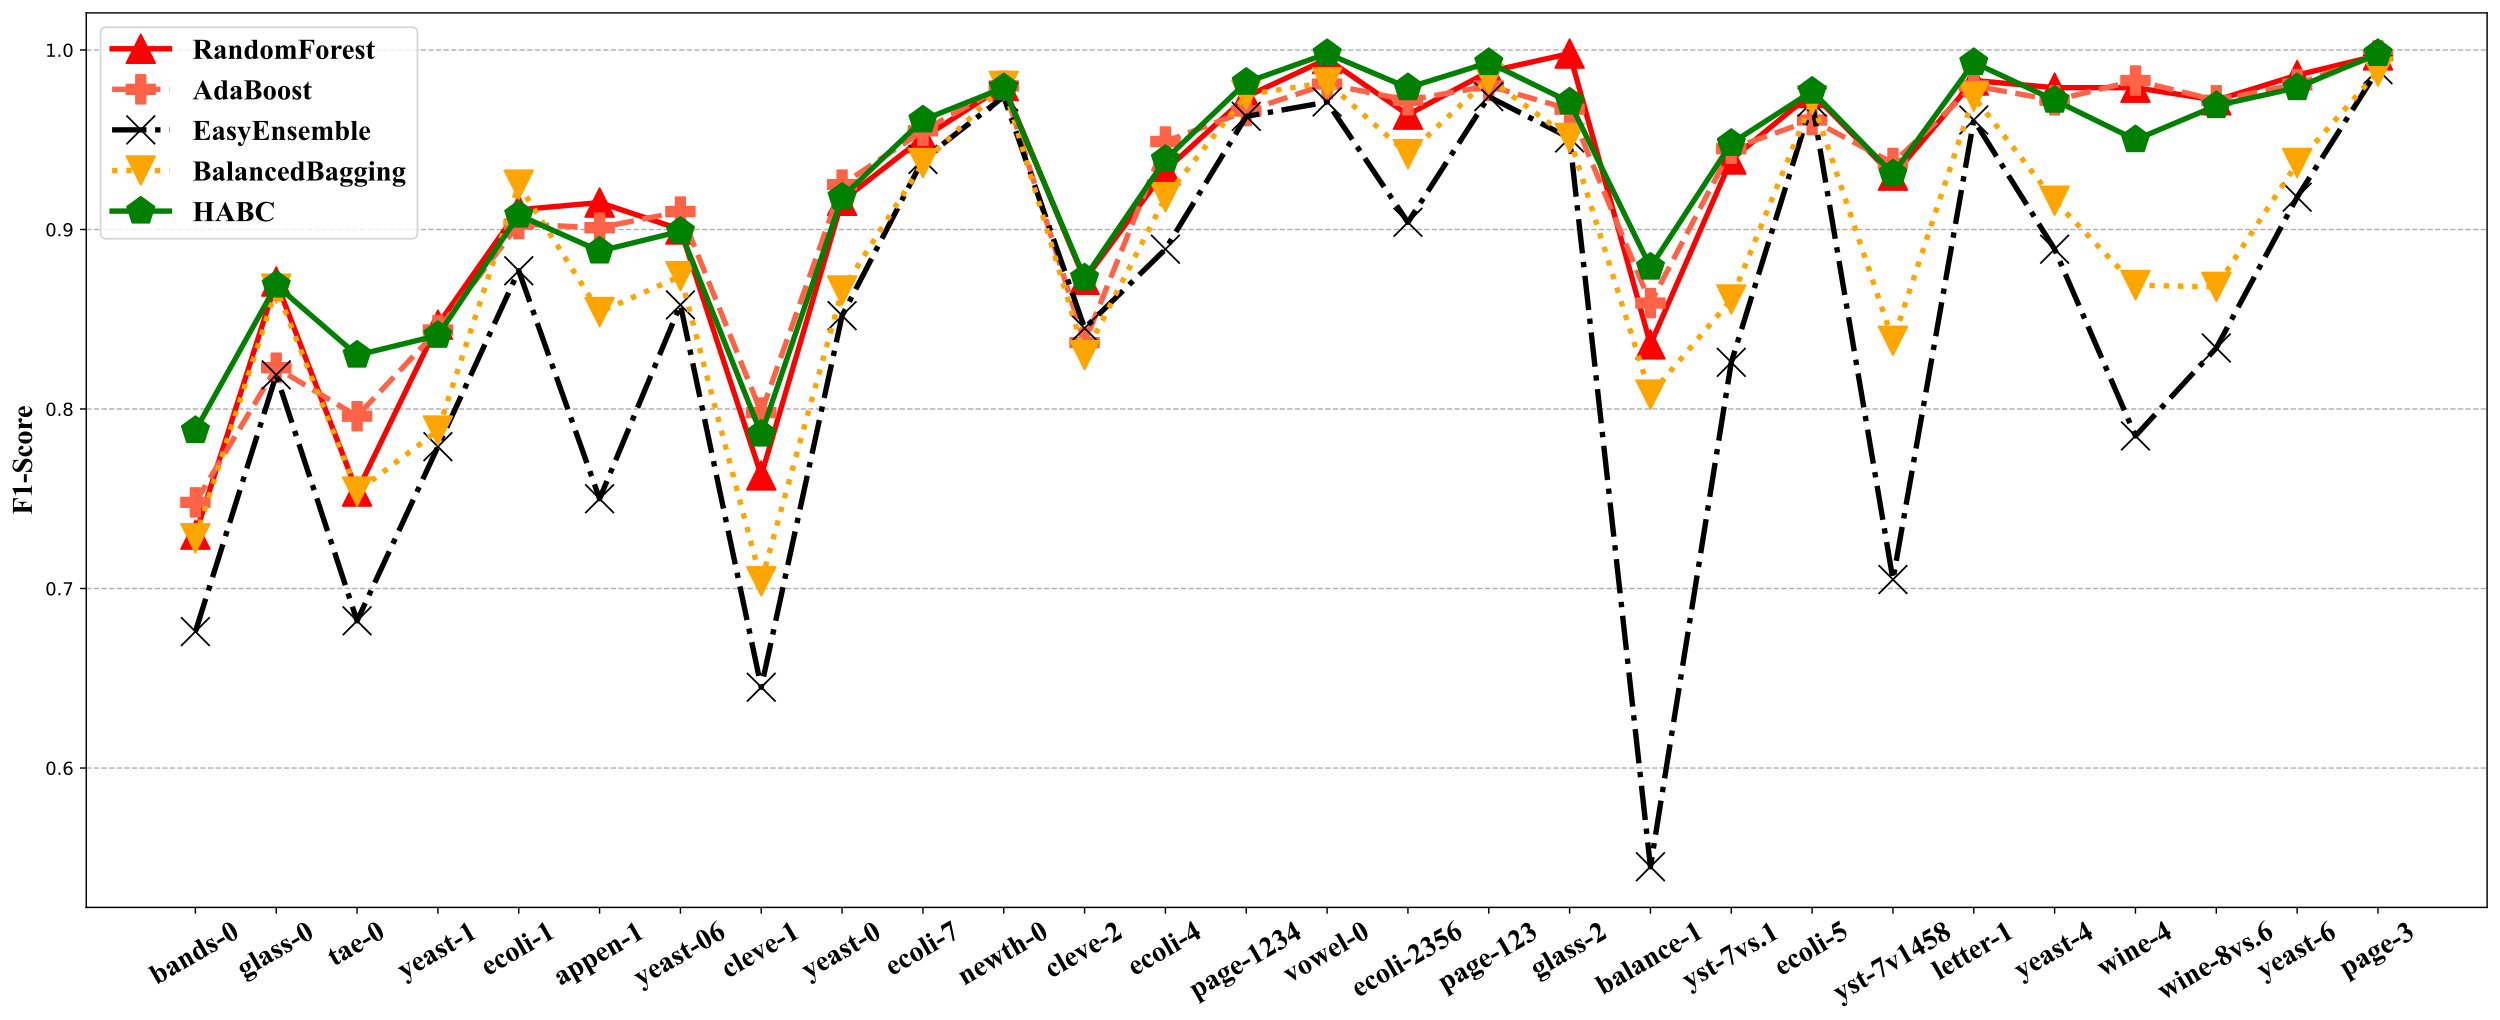 <?xml version="1.0" encoding="utf-8" standalone="no"?>
<!DOCTYPE svg PUBLIC "-//W3C//DTD SVG 1.1//EN"
  "http://www.w3.org/Graphics/SVG/1.1/DTD/svg11.dtd">
<!-- Created with matplotlib (https://matplotlib.org/) -->
<svg height="569.155pt" version="1.1" viewBox="0 0 1394.521 569.155" width="1394.521pt" xmlns="http://www.w3.org/2000/svg" xmlns:xlink="http://www.w3.org/1999/xlink">
 <defs>
  <style type="text/css">*{stroke-linecap:butt;stroke-linejoin:round;}</style>
 </defs>
 <g id="figure_1">
  <g id="patch_1">
   <path d="M 0 569.155 
L 1394.521 569.155 
L 1394.521 0 
L 0 0 
z
" style="fill:#ffffff;"/>
  </g>
  <g id="axes_1">
   <g id="patch_2">
    <path d="M 48.121 506.16 
L 1387.321 506.16 
L 1387.321 7.2 
L 48.121 7.2 
z
" style="fill:#ffffff;"/>
   </g>
   <g id="matplotlib.axis_1">
    <g id="xtick_1">
     <g id="line2d_1">
      <defs>
       <path d="M 0 0 
L 0 3.5 
" id="m3160e4b795" style="stroke:#000000;stroke-width:0.8;"/>
      </defs>
      <g>
       <use style="stroke:#000000;stroke-width:0.8;" x="108.993" xlink:href="#m3160e4b795" y="506.16"/>
      </g>
     </g>
     <g id="text_1">
      <!-- bands-0 -->
      <g transform="translate(87.297 549.459)rotate(-30)scale(0.16 -0.16)">
       <defs>
        <path d="M 21.047 66.219 
L 21.047 41.062 
Q 26.812 47.016 33.641 47.016 
Q 38.328 47.016 42.469 44.25 
Q 46.625 41.5 48.969 36.422 
Q 51.312 31.344 51.312 24.703 
Q 51.312 17.234 48.328 11.125 
Q 45.359 5.031 40.375 1.828 
Q 35.406 -1.375 29 -1.375 
Q 25.297 -1.375 22.406 -0.188 
Q 19.531 0.984 16.75 3.609 
L 9.188 -1.312 
L 7.516 -1.312 
L 7.516 56.734 
Q 7.516 60.688 7.172 61.625 
Q 6.688 62.984 5.641 63.641 
Q 4.594 64.312 2.094 64.406 
L 2.094 66.219 
z
M 21.047 36.719 
L 21.047 16.406 
Q 21.047 10.203 21.344 8.5 
Q 21.828 5.609 23.672 3.828 
Q 25.531 2.047 28.422 2.047 
Q 30.906 2.047 32.688 3.469 
Q 34.469 4.891 35.656 9.078 
Q 36.859 13.281 36.859 24.219 
Q 36.859 34.719 34.234 38.625 
Q 32.328 41.453 29.109 41.453 
Q 24.906 41.453 21.047 36.719 
z
" id="TimesNewRomanPS-BoldMT-98"/>
        <path d="M 28.562 6.734 
Q 20.219 -0.641 13.578 -0.641 
Q 9.672 -0.641 7.078 1.922 
Q 4.5 4.5 4.5 8.344 
Q 4.5 13.578 8.984 17.75 
Q 13.484 21.922 28.562 28.859 
L 28.562 33.453 
Q 28.562 38.625 28 39.969 
Q 27.438 41.312 25.875 42.312 
Q 24.312 43.312 22.359 43.312 
Q 19.188 43.312 17.141 41.891 
Q 15.875 41.016 15.875 39.844 
Q 15.875 38.812 17.234 37.312 
Q 19.094 35.203 19.094 33.25 
Q 19.094 30.859 17.312 29.172 
Q 15.531 27.484 12.641 27.484 
Q 9.578 27.484 7.5 29.344 
Q 5.422 31.203 5.422 33.688 
Q 5.422 37.203 8.203 40.406 
Q 10.984 43.609 15.969 45.312 
Q 20.953 47.016 26.312 47.016 
Q 32.812 47.016 36.594 44.25 
Q 40.375 41.5 41.5 38.281 
Q 42.188 36.234 42.188 28.859 
L 42.188 11.141 
Q 42.188 8.016 42.422 7.203 
Q 42.672 6.391 43.156 6 
Q 43.656 5.609 44.281 5.609 
Q 45.562 5.609 46.875 7.422 
L 48.344 6.25 
Q 45.906 2.641 43.281 1 
Q 40.672 -0.641 37.359 -0.641 
Q 33.453 -0.641 31.25 1.188 
Q 29.047 3.031 28.562 6.734 
z
M 28.562 10.297 
L 28.562 25.594 
Q 22.656 22.125 19.781 18.172 
Q 17.875 15.531 17.875 12.844 
Q 17.875 10.594 19.484 8.891 
Q 20.703 7.562 22.906 7.562 
Q 25.344 7.562 28.562 10.297 
z
" id="TimesNewRomanPS-BoldMT-97"/>
        <path d="M 22.016 45.656 
L 22.016 39.75 
Q 25.531 43.562 28.75 45.281 
Q 31.984 47.016 35.688 47.016 
Q 40.141 47.016 43.062 44.547 
Q 46 42.094 46.969 38.422 
Q 47.75 35.641 47.75 27.734 
L 47.75 9.969 
Q 47.75 4.688 48.703 3.391 
Q 49.656 2.094 52.688 1.766 
L 52.688 0 
L 29.594 0 
L 29.594 1.766 
Q 32.172 2.094 33.297 3.906 
Q 34.078 5.125 34.078 9.969 
L 34.078 30.281 
Q 34.078 35.891 33.641 37.344 
Q 33.203 38.812 32.156 39.625 
Q 31.109 40.438 29.828 40.438 
Q 25.641 40.438 22.016 34.422 
L 22.016 9.969 
Q 22.016 4.828 22.969 3.453 
Q 23.922 2.094 26.516 1.766 
L 26.516 0 
L 3.422 0 
L 3.422 1.766 
Q 6.297 2.047 7.516 3.609 
Q 8.344 4.688 8.344 9.969 
L 8.344 35.75 
Q 8.344 40.922 7.391 42.188 
Q 6.453 43.453 3.422 43.844 
L 3.422 45.656 
z
" id="TimesNewRomanPS-BoldMT-110"/>
        <path d="M 47.75 66.219 
L 47.75 13.672 
Q 47.75 8.344 48.047 7.375 
Q 48.438 5.766 49.531 4.984 
Q 50.641 4.203 53.375 4 
L 53.375 2.391 
L 34.078 -1.375 
L 34.078 5.859 
Q 30.609 1.656 27.906 0.141 
Q 25.203 -1.375 21.781 -1.375 
Q 13.031 -1.375 7.953 6.453 
Q 3.859 12.797 3.859 22.016 
Q 3.859 29.391 6.391 35.219 
Q 8.938 41.062 13.359 44.031 
Q 17.781 47.016 22.859 47.016 
Q 26.125 47.016 28.656 45.75 
Q 31.203 44.484 34.078 41.312 
L 34.078 55.078 
Q 34.078 60.297 33.641 61.375 
Q 33.062 62.797 31.891 63.469 
Q 30.719 64.156 27.484 64.156 
L 27.484 66.219 
z
M 34.078 35.25 
Q 30.469 42.188 25.25 42.188 
Q 23.438 42.188 22.266 41.219 
Q 20.453 39.703 19.312 35.891 
Q 18.172 32.078 18.172 24.219 
Q 18.172 15.578 19.438 11.422 
Q 20.703 7.281 22.906 5.422 
Q 24.031 4.5 25.984 4.5 
Q 30.281 4.5 34.078 11.234 
z
" id="TimesNewRomanPS-BoldMT-100"/>
        <path d="M 32.234 46.922 
L 32.953 31.344 
L 31.297 31.344 
Q 28.328 38.281 25.125 40.812 
Q 21.922 43.359 18.75 43.359 
Q 16.75 43.359 15.328 42.016 
Q 13.922 40.672 13.922 38.922 
Q 13.922 37.594 14.891 36.375 
Q 16.453 34.375 23.625 29.516 
Q 30.812 24.656 33.078 21.266 
Q 35.359 17.875 35.359 13.672 
Q 35.359 9.859 33.453 6.203 
Q 31.547 2.547 28.078 0.578 
Q 24.609 -1.375 20.406 -1.375 
Q 17.141 -1.375 11.672 0.688 
Q 10.203 1.219 9.672 1.219 
Q 8.062 1.219 6.984 -1.219 
L 5.375 -1.219 
L 4.594 15.188 
L 6.25 15.188 
Q 8.453 8.734 12.281 5.516 
Q 16.109 2.297 19.531 2.297 
Q 21.875 2.297 23.359 3.734 
Q 24.859 5.172 24.859 7.234 
Q 24.859 9.578 23.391 11.281 
Q 21.922 12.984 16.844 16.453 
Q 9.375 21.625 7.172 24.359 
Q 3.953 28.375 3.953 33.203 
Q 3.953 38.484 7.594 42.75 
Q 11.234 47.016 18.109 47.016 
Q 21.828 47.016 25.297 45.219 
Q 26.609 44.484 27.438 44.484 
Q 28.328 44.484 28.859 44.844 
Q 29.391 45.219 30.562 46.922 
z
" id="TimesNewRomanPS-BoldMT-115"/>
        <path d="M 30.906 17.922 
L 2.438 17.922 
L 2.438 28.031 
L 30.906 28.031 
z
" id="TimesNewRomanPS-BoldMT-45"/>
        <path d="M 46.344 33.109 
Q 46.344 23.188 43.562 14.594 
Q 41.891 9.328 39.078 5.953 
Q 36.281 2.594 32.719 0.609 
Q 29.156 -1.375 24.953 -1.375 
Q 20.172 -1.375 16.312 1.062 
Q 12.453 3.516 9.469 8.062 
Q 7.328 11.375 5.719 16.891 
Q 3.609 24.359 3.609 32.328 
Q 3.609 43.109 6.641 52.156 
Q 9.125 59.625 14.203 63.594 
Q 19.281 67.578 24.953 67.578 
Q 30.719 67.578 35.719 63.641 
Q 40.719 59.719 43.062 53.078 
Q 46.344 43.953 46.344 33.109 
z
M 31.297 33.203 
Q 31.297 50.594 31.109 53.469 
Q 30.609 60.25 28.766 62.641 
Q 27.547 64.203 24.812 64.203 
Q 22.703 64.203 21.484 63.031 
Q 19.672 61.328 19.031 57 
Q 18.406 52.688 18.406 26.859 
Q 18.406 12.797 19.391 8.016 
Q 20.125 4.547 21.484 3.375 
Q 22.859 2.203 25.094 2.203 
Q 27.547 2.203 28.766 3.766 
Q 30.812 6.5 31.109 12.203 
z
" id="TimesNewRomanPS-BoldMT-48"/>
       </defs>
       <use xlink:href="#TimesNewRomanPS-BoldMT-98"/>
       <use x="55.615" xlink:href="#TimesNewRomanPS-BoldMT-97"/>
       <use x="105.615" xlink:href="#TimesNewRomanPS-BoldMT-110"/>
       <use x="161.23" xlink:href="#TimesNewRomanPS-BoldMT-100"/>
       <use x="216.846" xlink:href="#TimesNewRomanPS-BoldMT-115"/>
       <use x="255.762" xlink:href="#TimesNewRomanPS-BoldMT-45"/>
       <use x="289.062" xlink:href="#TimesNewRomanPS-BoldMT-48"/>
      </g>
     </g>
    </g>
    <g id="xtick_2">
     <g id="line2d_2">
      <g>
       <use style="stroke:#000000;stroke-width:0.8;" x="154.084" xlink:href="#m3160e4b795" y="506.16"/>
      </g>
     </g>
     <g id="text_2">
      <!-- glass-0 -->
      <g transform="translate(135.907 545.638)rotate(-30)scale(0.16 -0.16)">
       <defs>
        <path d="M 32.672 45.125 
L 48.047 45.125 
L 48.047 39.75 
L 39.312 39.75 
Q 41.703 37.359 42.625 35.406 
Q 43.797 32.766 43.797 29.891 
Q 43.797 25 41.078 21.406 
Q 38.375 17.828 33.703 15.797 
Q 29.047 13.766 25.438 13.766 
Q 25.141 13.766 19.578 14.016 
Q 17.391 14.016 15.891 12.578 
Q 14.406 11.141 14.406 9.125 
Q 14.406 7.375 15.75 6.25 
Q 17.094 5.125 20.125 5.125 
L 28.562 5.219 
Q 38.812 5.219 42.672 2.984 
Q 48.188 -0.141 48.188 -6.641 
Q 48.188 -10.797 45.641 -14.188 
Q 43.109 -17.578 38.969 -19.188 
Q 32.672 -21.578 24.469 -21.578 
Q 18.312 -21.578 13.234 -20.375 
Q 8.156 -19.188 5.953 -17.062 
Q 3.766 -14.938 3.766 -12.594 
Q 3.766 -10.359 5.438 -8.562 
Q 7.125 -6.781 11.719 -5.562 
Q 5.375 -2.438 5.375 3.125 
Q 5.375 6.5 7.953 9.672 
Q 10.547 12.844 16.156 15.188 
Q 9.625 17.578 6.688 21.484 
Q 3.766 25.391 3.766 30.516 
Q 3.766 37.203 9.234 42.109 
Q 14.703 47.016 23.297 47.016 
Q 27.828 47.016 32.672 45.125 
z
M 24.219 44 
Q 21.391 44 19.438 41.141 
Q 17.484 38.281 17.484 29.297 
Q 17.484 22.016 19.406 19.312 
Q 21.344 16.609 23.969 16.609 
Q 26.906 16.609 28.859 19.281 
Q 30.812 21.969 30.812 29.734 
Q 30.812 38.484 28.609 41.656 
Q 27.047 44 24.219 44 
z
M 21.344 -6.734 
Q 16.359 -6.734 14.75 -7.562 
Q 11.969 -9.078 11.969 -11.672 
Q 11.969 -14.156 14.844 -16.188 
Q 17.719 -18.219 25.688 -18.219 
Q 32.469 -18.219 36.344 -16.406 
Q 40.234 -14.594 40.234 -11.328 
Q 40.234 -10.109 39.5 -9.281 
Q 38.188 -7.812 35.516 -7.266 
Q 32.859 -6.734 21.344 -6.734 
z
" id="TimesNewRomanPS-BoldMT-103"/>
        <path d="M 21.234 66.219 
L 21.234 9.469 
Q 21.234 4.641 22.359 3.297 
Q 23.484 1.953 26.766 1.766 
L 26.766 0 
L 2.094 0 
L 2.094 1.766 
Q 5.125 1.859 6.594 3.516 
Q 7.562 4.641 7.562 9.469 
L 7.562 56.734 
Q 7.562 61.531 6.438 62.859 
Q 5.328 64.203 2.094 64.406 
L 2.094 66.219 
z
" id="TimesNewRomanPS-BoldMT-108"/>
       </defs>
       <use xlink:href="#TimesNewRomanPS-BoldMT-103"/>
       <use x="50" xlink:href="#TimesNewRomanPS-BoldMT-108"/>
       <use x="77.783" xlink:href="#TimesNewRomanPS-BoldMT-97"/>
       <use x="127.783" xlink:href="#TimesNewRomanPS-BoldMT-115"/>
       <use x="166.699" xlink:href="#TimesNewRomanPS-BoldMT-115"/>
       <use x="205.615" xlink:href="#TimesNewRomanPS-BoldMT-45"/>
       <use x="238.916" xlink:href="#TimesNewRomanPS-BoldMT-48"/>
      </g>
     </g>
    </g>
    <g id="xtick_3">
     <g id="line2d_3">
      <g>
       <use style="stroke:#000000;stroke-width:0.8;" x="199.175" xlink:href="#m3160e4b795" y="506.16"/>
      </g>
     </g>
     <g id="text_3">
      <!-- tae-0 -->
      <g transform="translate(186.351 539.214)rotate(-30)scale(0.16 -0.16)">
       <defs>
        <path d="M 21.484 62.359 
L 21.484 45.656 
L 32.328 45.656 
L 32.328 40.828 
L 21.484 40.828 
L 21.484 12.641 
Q 21.484 8.688 21.844 7.531 
Q 22.219 6.391 23.141 5.688 
Q 24.078 4.984 24.859 4.984 
Q 28.031 4.984 30.859 9.812 
L 32.328 8.734 
Q 28.375 -0.641 19.484 -0.641 
Q 15.141 -0.641 12.125 1.781 
Q 9.125 4.203 8.297 7.172 
Q 7.812 8.844 7.812 16.156 
L 7.812 40.828 
L 1.859 40.828 
L 1.859 42.531 
Q 8.016 46.875 12.328 51.656 
Q 16.656 56.453 19.875 62.359 
z
" id="TimesNewRomanPS-BoldMT-116"/>
        <path d="M 42.047 24.469 
L 17 24.469 
Q 17.438 15.375 21.828 10.109 
Q 25.203 6.062 29.938 6.062 
Q 32.859 6.062 35.25 7.688 
Q 37.641 9.328 40.375 13.578 
L 42.047 12.5 
Q 38.328 4.938 33.828 1.781 
Q 29.344 -1.375 23.438 -1.375 
Q 13.281 -1.375 8.062 6.453 
Q 3.859 12.75 3.859 22.078 
Q 3.859 33.5 10.031 40.25 
Q 16.219 47.016 24.516 47.016 
Q 31.453 47.016 36.547 41.328 
Q 41.656 35.641 42.047 24.469 
z
M 30.031 27.734 
Q 30.031 35.594 29.172 38.516 
Q 28.328 41.453 26.516 42.969 
Q 25.484 43.844 23.781 43.844 
Q 21.234 43.844 19.625 41.359 
Q 16.75 37.016 16.75 29.438 
L 16.75 27.734 
z
" id="TimesNewRomanPS-BoldMT-101"/>
       </defs>
       <use xlink:href="#TimesNewRomanPS-BoldMT-116"/>
       <use x="33.301" xlink:href="#TimesNewRomanPS-BoldMT-97"/>
       <use x="83.301" xlink:href="#TimesNewRomanPS-BoldMT-101"/>
       <use x="127.686" xlink:href="#TimesNewRomanPS-BoldMT-45"/>
       <use x="160.986" xlink:href="#TimesNewRomanPS-BoldMT-48"/>
      </g>
     </g>
    </g>
    <g id="xtick_4">
     <g id="line2d_4">
      <g>
       <use style="stroke:#000000;stroke-width:0.8;" x="244.266" xlink:href="#m3160e4b795" y="506.16"/>
      </g>
     </g>
     <g id="text_4">
      <!-- yeast-1 -->
      <g transform="translate(225.328 546.516)rotate(-30)scale(0.16 -0.16)">
       <defs>
        <path d="M 24.312 -1.859 
L 9.578 31.984 
Q 6.25 39.656 4.656 41.406 
Q 3.078 43.172 0.828 43.844 
L 0.828 45.656 
L 25.094 45.656 
L 25.094 43.844 
Q 22.703 43.75 21.719 42.922 
Q 20.75 42.094 20.75 40.922 
Q 20.75 39.062 23.188 33.594 
L 31 15.719 
L 36.328 29.547 
Q 39.203 36.922 39.203 39.797 
Q 39.203 41.609 38 42.672 
Q 36.812 43.75 33.797 43.844 
L 33.797 45.656 
L 49.078 45.656 
L 49.078 43.844 
Q 46.828 43.609 45.406 42.109 
Q 44 40.625 40.672 31.984 
L 27.641 -1.859 
Q 22.703 -14.547 20.312 -17.484 
Q 16.938 -21.578 11.859 -21.578 
Q 7.812 -21.578 5.297 -19.25 
Q 2.781 -16.938 2.781 -13.672 
Q 2.781 -10.844 4.516 -8.984 
Q 6.25 -7.125 8.797 -7.125 
Q 11.234 -7.125 12.719 -8.688 
Q 14.203 -10.25 14.266 -13.531 
Q 14.312 -15.375 14.703 -15.922 
Q 15.094 -16.453 15.828 -16.453 
Q 17 -16.453 18.312 -15.047 
Q 20.266 -12.984 22.906 -5.672 
z
" id="TimesNewRomanPS-BoldMT-121"/>
        <path d="M 32.562 67.578 
L 32.562 13.422 
Q 32.562 7.328 33.094 5.641 
Q 33.641 3.953 35.344 2.875 
Q 37.062 1.812 40.828 1.812 
L 42.328 1.812 
L 42.328 0 
L 7.469 0 
L 7.469 1.812 
L 9.234 1.812 
Q 13.484 1.812 15.281 2.781 
Q 17.094 3.766 17.719 5.469 
Q 18.359 7.172 18.359 13.422 
L 18.359 47.75 
Q 18.359 52.344 17.922 53.484 
Q 17.484 54.641 16.281 55.438 
Q 15.094 56.25 13.531 56.25 
Q 11.031 56.25 7.469 54.688 
L 6.594 56.453 
L 30.953 67.578 
z
" id="TimesNewRomanPS-BoldMT-49"/>
       </defs>
       <use xlink:href="#TimesNewRomanPS-BoldMT-121"/>
       <use x="50" xlink:href="#TimesNewRomanPS-BoldMT-101"/>
       <use x="94.385" xlink:href="#TimesNewRomanPS-BoldMT-97"/>
       <use x="144.385" xlink:href="#TimesNewRomanPS-BoldMT-115"/>
       <use x="183.301" xlink:href="#TimesNewRomanPS-BoldMT-116"/>
       <use x="216.602" xlink:href="#TimesNewRomanPS-BoldMT-45"/>
       <use x="249.902" xlink:href="#TimesNewRomanPS-BoldMT-49"/>
      </g>
     </g>
    </g>
    <g id="xtick_5">
     <g id="line2d_5">
      <g>
       <use style="stroke:#000000;stroke-width:0.8;" x="289.357" xlink:href="#m3160e4b795" y="506.16"/>
      </g>
     </g>
     <g id="text_5">
      <!-- ecoli-1 -->
      <g transform="translate(271.915 544.547)rotate(-30)scale(0.16 -0.16)">
       <defs>
        <path d="M 40.625 11.766 
L 42.141 10.594 
Q 38.922 4.547 34.109 1.578 
Q 29.297 -1.375 23.875 -1.375 
Q 14.75 -1.375 9.281 5.516 
Q 3.812 12.406 3.812 22.078 
Q 3.812 31.391 8.797 38.484 
Q 14.797 47.016 25.344 47.016 
Q 32.422 47.016 36.594 43.453 
Q 40.766 39.891 40.766 35.5 
Q 40.766 32.719 39.078 31.047 
Q 37.406 29.391 34.672 29.391 
Q 31.781 29.391 29.906 31.297 
Q 28.031 33.203 27.594 38.094 
Q 27.297 41.156 26.172 42.391 
Q 25.047 43.609 23.531 43.609 
Q 21.188 43.609 19.531 41.109 
Q 17 37.359 17 29.594 
Q 17 23.141 19.047 17.25 
Q 21.094 11.375 24.656 8.5 
Q 27.344 6.391 31 6.391 
Q 33.406 6.391 35.547 7.516 
Q 37.703 8.641 40.625 11.766 
z
" id="TimesNewRomanPS-BoldMT-99"/>
        <path d="M 24.906 47.016 
Q 30.859 47.016 35.984 43.938 
Q 41.109 40.875 43.766 35.203 
Q 46.438 29.547 46.438 22.797 
Q 46.438 13.094 41.5 6.547 
Q 35.547 -1.375 25.047 -1.375 
Q 14.75 -1.375 9.172 5.859 
Q 3.609 13.094 3.609 22.609 
Q 3.609 32.422 9.297 39.719 
Q 14.984 47.016 24.906 47.016 
z
M 25.094 43.562 
Q 22.609 43.562 20.828 41.672 
Q 19.047 39.797 18.484 34.25 
Q 17.922 28.719 17.922 18.844 
Q 17.922 13.625 18.609 9.078 
Q 19.141 5.609 20.891 3.797 
Q 22.656 2 24.906 2 
Q 27.094 2 28.562 3.219 
Q 30.469 4.891 31.109 7.859 
Q 32.078 12.5 32.078 26.609 
Q 32.078 34.906 31.141 38 
Q 30.219 41.109 28.422 42.531 
Q 27.156 43.562 25.094 43.562 
z
" id="TimesNewRomanPS-BoldMT-111"/>
        <path d="M 14.359 67.781 
Q 17.531 67.781 19.719 65.547 
Q 21.922 63.328 21.922 60.203 
Q 21.922 57.078 19.703 54.875 
Q 17.484 52.688 14.359 52.688 
Q 11.234 52.688 9.031 54.875 
Q 6.844 57.078 6.844 60.203 
Q 6.844 63.328 9.031 65.547 
Q 11.234 67.781 14.359 67.781 
z
M 21.188 45.656 
L 21.188 9.469 
Q 21.188 4.641 22.312 3.297 
Q 23.438 1.953 26.703 1.766 
L 26.703 0 
L 2.047 0 
L 2.047 1.766 
Q 5.078 1.859 6.547 3.516 
Q 7.516 4.641 7.516 9.469 
L 7.516 36.141 
Q 7.516 40.969 6.391 42.312 
Q 5.281 43.656 2.047 43.844 
L 2.047 45.656 
z
" id="TimesNewRomanPS-BoldMT-105"/>
       </defs>
       <use xlink:href="#TimesNewRomanPS-BoldMT-101"/>
       <use x="44.385" xlink:href="#TimesNewRomanPS-BoldMT-99"/>
       <use x="88.77" xlink:href="#TimesNewRomanPS-BoldMT-111"/>
       <use x="138.77" xlink:href="#TimesNewRomanPS-BoldMT-108"/>
       <use x="166.553" xlink:href="#TimesNewRomanPS-BoldMT-105"/>
       <use x="194.336" xlink:href="#TimesNewRomanPS-BoldMT-45"/>
       <use x="227.637" xlink:href="#TimesNewRomanPS-BoldMT-49"/>
      </g>
     </g>
    </g>
    <g id="xtick_6">
     <g id="line2d_6">
      <g>
       <use style="stroke:#000000;stroke-width:0.8;" x="334.448" xlink:href="#m3160e4b795" y="506.16"/>
      </g>
     </g>
     <g id="text_6">
      <!-- appen-1 -->
      <g transform="translate(312.427 550.085)rotate(-30)scale(0.16 -0.16)">
       <defs>
        <path d="M 21.047 4.641 
L 21.047 -12.359 
Q 21.047 -15.875 21.609 -17.141 
Q 22.172 -18.406 23.344 -18.984 
Q 24.516 -19.578 27.938 -19.578 
L 27.938 -21.391 
L 1.906 -21.391 
L 1.906 -19.578 
Q 4.938 -19.484 6.391 -17.875 
Q 7.375 -16.75 7.375 -12.062 
L 7.375 36.141 
Q 7.375 40.969 6.25 42.312 
Q 5.125 43.656 1.906 43.844 
L 1.906 45.656 
L 21.047 45.656 
L 21.047 39.656 
Q 23.438 43.172 25.922 44.734 
Q 29.5 47.016 33.688 47.016 
Q 38.719 47.016 42.844 43.844 
Q 46.969 40.672 49.109 35.078 
Q 51.266 29.5 51.266 23.047 
Q 51.266 16.109 49.047 10.375 
Q 46.828 4.641 42.594 1.625 
Q 38.375 -1.375 33.203 -1.375 
Q 29.438 -1.375 26.172 0.297 
Q 23.734 1.562 21.047 4.641 
z
M 21.047 9.578 
Q 25.25 3.609 30.031 3.609 
Q 32.672 3.609 34.375 6.391 
Q 36.922 10.5 36.922 22.016 
Q 36.922 33.844 34.125 38.188 
Q 32.281 41.062 29.156 41.062 
Q 24.219 41.062 21.047 33.938 
z
" id="TimesNewRomanPS-BoldMT-112"/>
       </defs>
       <use xlink:href="#TimesNewRomanPS-BoldMT-97"/>
       <use x="50" xlink:href="#TimesNewRomanPS-BoldMT-112"/>
       <use x="105.615" xlink:href="#TimesNewRomanPS-BoldMT-112"/>
       <use x="161.23" xlink:href="#TimesNewRomanPS-BoldMT-101"/>
       <use x="205.615" xlink:href="#TimesNewRomanPS-BoldMT-110"/>
       <use x="261.23" xlink:href="#TimesNewRomanPS-BoldMT-45"/>
       <use x="294.531" xlink:href="#TimesNewRomanPS-BoldMT-49"/>
      </g>
     </g>
    </g>
    <g id="xtick_7">
     <g id="line2d_7">
      <g>
       <use style="stroke:#000000;stroke-width:0.8;" x="379.539" xlink:href="#m3160e4b795" y="506.16"/>
      </g>
     </g>
     <g id="text_7">
      <!-- yeast-06 -->
      <g transform="translate(357.137 550.516)rotate(-30)scale(0.16 -0.16)">
       <defs>
        <path d="M 46.969 67.578 
L 46.969 66.219 
Q 38.141 63.969 32.781 60.422 
Q 27.438 56.891 24.328 51.828 
Q 21.234 46.781 19.531 39.312 
Q 21.688 40.766 23.094 41.219 
Q 26.266 42.188 29.5 42.188 
Q 36.922 42.188 41.875 36.781 
Q 46.828 31.391 46.828 22.078 
Q 46.828 15.531 44.141 10.062 
Q 41.453 4.594 36.516 1.609 
Q 31.594 -1.375 25.984 -1.375 
Q 19.875 -1.375 14.688 1.969 
Q 9.516 5.328 6.609 11.766 
Q 3.719 18.219 3.719 25.781 
Q 3.719 36.922 9.062 46.516 
Q 14.406 56.109 24.234 61.797 
Q 34.078 67.484 46.969 67.578 
z
M 18.891 35.359 
Q 18.5 28.609 18.5 25.484 
Q 18.5 18.75 19.797 12.453 
Q 21.094 6.156 23.344 3.609 
Q 24.953 1.812 27.156 1.812 
Q 29.391 1.812 31.141 4.422 
Q 32.906 7.031 32.906 15.047 
Q 32.906 28.516 29.641 33.641 
Q 27.547 36.969 23.969 36.969 
Q 22.016 36.969 18.891 35.359 
z
" id="TimesNewRomanPS-BoldMT-54"/>
       </defs>
       <use xlink:href="#TimesNewRomanPS-BoldMT-121"/>
       <use x="50" xlink:href="#TimesNewRomanPS-BoldMT-101"/>
       <use x="94.385" xlink:href="#TimesNewRomanPS-BoldMT-97"/>
       <use x="144.385" xlink:href="#TimesNewRomanPS-BoldMT-115"/>
       <use x="183.301" xlink:href="#TimesNewRomanPS-BoldMT-116"/>
       <use x="216.602" xlink:href="#TimesNewRomanPS-BoldMT-45"/>
       <use x="249.902" xlink:href="#TimesNewRomanPS-BoldMT-48"/>
       <use x="299.902" xlink:href="#TimesNewRomanPS-BoldMT-54"/>
      </g>
     </g>
    </g>
    <g id="xtick_8">
     <g id="line2d_8">
      <g>
       <use style="stroke:#000000;stroke-width:0.8;" x="424.63" xlink:href="#m3160e4b795" y="506.16"/>
      </g>
     </g>
     <g id="text_8">
      <!-- cleve-1 -->
      <g transform="translate(406.037 545.876)rotate(-30)scale(0.16 -0.16)">
       <defs>
        <path d="M 23.969 -1.375 
L 8.594 34.031 
Q 5.812 40.438 4.25 42.141 
Q 3.125 43.406 0.922 43.844 
L 0.922 45.656 
L 25.203 45.656 
L 25.203 43.844 
Q 22.906 43.844 22.078 43.016 
Q 20.906 41.938 20.906 40.484 
Q 20.906 38.672 23.047 33.688 
L 30.562 16.547 
L 36.578 31.344 
Q 39.156 37.703 39.156 40.328 
Q 39.156 41.844 38.062 42.797 
Q 36.969 43.75 34.188 43.844 
L 34.188 45.656 
L 49.125 45.656 
L 49.125 43.844 
Q 46.969 43.562 45.594 42.234 
Q 44.234 40.922 41.5 34.469 
L 26.266 -1.375 
z
" id="TimesNewRomanPS-BoldMT-118"/>
       </defs>
       <use xlink:href="#TimesNewRomanPS-BoldMT-99"/>
       <use x="44.385" xlink:href="#TimesNewRomanPS-BoldMT-108"/>
       <use x="72.168" xlink:href="#TimesNewRomanPS-BoldMT-101"/>
       <use x="116.553" xlink:href="#TimesNewRomanPS-BoldMT-118"/>
       <use x="166.553" xlink:href="#TimesNewRomanPS-BoldMT-101"/>
       <use x="210.938" xlink:href="#TimesNewRomanPS-BoldMT-45"/>
       <use x="244.238" xlink:href="#TimesNewRomanPS-BoldMT-49"/>
      </g>
     </g>
    </g>
    <g id="xtick_9">
     <g id="line2d_9">
      <g>
       <use style="stroke:#000000;stroke-width:0.8;" x="469.721" xlink:href="#m3160e4b795" y="506.16"/>
      </g>
     </g>
     <g id="text_9">
      <!-- yeast-0 -->
      <g transform="translate(450.783 546.516)rotate(-30)scale(0.16 -0.16)">
       <use xlink:href="#TimesNewRomanPS-BoldMT-121"/>
       <use x="50" xlink:href="#TimesNewRomanPS-BoldMT-101"/>
       <use x="94.385" xlink:href="#TimesNewRomanPS-BoldMT-97"/>
       <use x="144.385" xlink:href="#TimesNewRomanPS-BoldMT-115"/>
       <use x="183.301" xlink:href="#TimesNewRomanPS-BoldMT-116"/>
       <use x="216.602" xlink:href="#TimesNewRomanPS-BoldMT-45"/>
       <use x="249.902" xlink:href="#TimesNewRomanPS-BoldMT-48"/>
      </g>
     </g>
    </g>
    <g id="xtick_10">
     <g id="line2d_10">
      <g>
       <use style="stroke:#000000;stroke-width:0.8;" x="514.812" xlink:href="#m3160e4b795" y="506.16"/>
      </g>
     </g>
     <g id="text_10">
      <!-- ecoli-7 -->
      <g transform="translate(497.369 544.547)rotate(-30)scale(0.16 -0.16)">
       <defs>
        <path d="M 17.719 -1.375 
L 35.75 53.266 
L 22.016 53.266 
Q 13.969 53.266 9.906 51.172 
Q 7.078 49.703 5.219 45.656 
L 3.375 45.656 
L 8.156 66.219 
L 47.609 66.219 
L 25.391 -1.375 
z
" id="TimesNewRomanPS-BoldMT-55"/>
       </defs>
       <use xlink:href="#TimesNewRomanPS-BoldMT-101"/>
       <use x="44.385" xlink:href="#TimesNewRomanPS-BoldMT-99"/>
       <use x="88.77" xlink:href="#TimesNewRomanPS-BoldMT-111"/>
       <use x="138.77" xlink:href="#TimesNewRomanPS-BoldMT-108"/>
       <use x="166.553" xlink:href="#TimesNewRomanPS-BoldMT-105"/>
       <use x="194.336" xlink:href="#TimesNewRomanPS-BoldMT-45"/>
       <use x="227.637" xlink:href="#TimesNewRomanPS-BoldMT-55"/>
      </g>
     </g>
    </g>
    <g id="xtick_11">
     <g id="line2d_11">
      <g>
       <use style="stroke:#000000;stroke-width:0.8;" x="559.902" xlink:href="#m3160e4b795" y="506.16"/>
      </g>
     </g>
     <g id="text_11">
      <!-- newth-0 -->
      <g transform="translate(537.833 549.889)rotate(-30)scale(0.16 -0.16)">
       <defs>
        <path d="M 48.641 -1.375 
L 36.141 32.125 
L 23.875 -1.375 
L 21.344 -1.375 
L 9.188 31.734 
Q 6.453 39.312 4.547 41.609 
Q 3.328 43.172 0.828 43.844 
L 0.828 45.656 
L 23.875 45.656 
L 23.875 43.844 
Q 21.531 43.844 20.656 43.156 
Q 19.781 42.484 19.781 41.609 
Q 19.781 40.766 21.344 36.625 
L 28.031 18.797 
L 34.469 36.625 
L 33.984 37.797 
Q 32.516 41.453 31.422 42.453 
Q 30.328 43.453 28.031 43.844 
L 28.031 45.656 
L 51.422 45.656 
L 51.422 43.844 
Q 48.688 43.703 47.953 43.094 
Q 47.219 42.484 47.219 41.359 
Q 47.219 40.281 48.641 36.625 
L 55.078 18.797 
L 60.938 35.203 
Q 62.203 38.719 62.203 39.984 
Q 62.203 41.891 61.281 42.766 
Q 60.359 43.656 57.672 43.844 
L 57.672 45.656 
L 71.188 45.656 
L 71.188 43.844 
Q 68.953 43.562 67.625 42.266 
Q 66.312 40.969 64.203 34.906 
L 51.422 -1.375 
z
" id="TimesNewRomanPS-BoldMT-119"/>
        <path d="M 22.016 66.219 
L 22.016 39.797 
Q 25.781 43.75 28.906 45.375 
Q 32.031 47.016 35.406 47.016 
Q 39.703 47.016 42.75 44.578 
Q 45.797 42.141 46.797 38.844 
Q 47.797 35.547 47.797 27.734 
L 47.797 9.906 
Q 47.797 4.688 48.766 3.391 
Q 49.75 2.094 52.734 1.766 
L 52.734 0 
L 29.594 0 
L 29.594 1.766 
Q 32.031 2.094 33.25 3.719 
Q 34.125 4.984 34.125 9.906 
L 34.125 30.281 
Q 34.125 35.938 33.688 37.375 
Q 33.25 38.812 32.203 39.625 
Q 31.156 40.438 29.828 40.438 
Q 27.875 40.438 26.016 39.094 
Q 24.172 37.75 22.016 34.375 
L 22.016 9.906 
Q 22.016 5.031 22.75 3.812 
Q 23.688 2.156 26.562 1.766 
L 26.562 0 
L 3.422 0 
L 3.422 1.766 
Q 6.297 2.047 7.516 3.609 
Q 8.344 4.688 8.344 9.906 
L 8.344 56.297 
Q 8.344 61.469 7.391 62.734 
Q 6.453 64.016 3.422 64.406 
L 3.422 66.219 
z
" id="TimesNewRomanPS-BoldMT-104"/>
       </defs>
       <use xlink:href="#TimesNewRomanPS-BoldMT-110"/>
       <use x="55.615" xlink:href="#TimesNewRomanPS-BoldMT-101"/>
       <use x="100" xlink:href="#TimesNewRomanPS-BoldMT-119"/>
       <use x="172.217" xlink:href="#TimesNewRomanPS-BoldMT-116"/>
       <use x="205.518" xlink:href="#TimesNewRomanPS-BoldMT-104"/>
       <use x="261.133" xlink:href="#TimesNewRomanPS-BoldMT-45"/>
       <use x="294.434" xlink:href="#TimesNewRomanPS-BoldMT-48"/>
      </g>
     </g>
    </g>
    <g id="xtick_12">
     <g id="line2d_12">
      <g>
       <use style="stroke:#000000;stroke-width:0.8;" x="604.993" xlink:href="#m3160e4b795" y="506.16"/>
      </g>
     </g>
     <g id="text_12">
      <!-- cleve-2 -->
      <g transform="translate(586.4 545.876)rotate(-30)scale(0.16 -0.16)">
       <defs>
        <path d="M 41.406 0 
L 2.438 0 
L 2.438 1.078 
Q 20.359 22.406 24.188 29.781 
Q 28.031 37.156 28.031 44.188 
Q 28.031 49.312 24.859 52.703 
Q 21.688 56.109 17.094 56.109 
Q 9.578 56.109 5.422 48.578 
L 3.609 49.219 
Q 6.25 58.594 11.625 63.078 
Q 17 67.578 24.031 67.578 
Q 29.047 67.578 33.203 65.234 
Q 37.359 62.891 39.703 58.812 
Q 42.047 54.734 42.047 51.172 
Q 42.047 44.672 38.422 37.984 
Q 33.5 28.953 16.891 12.797 
L 31.203 12.797 
Q 36.469 12.797 38.062 13.234 
Q 39.656 13.672 40.672 14.719 
Q 41.703 15.766 43.359 19.141 
L 45.125 19.141 
z
" id="TimesNewRomanPS-BoldMT-50"/>
       </defs>
       <use xlink:href="#TimesNewRomanPS-BoldMT-99"/>
       <use x="44.385" xlink:href="#TimesNewRomanPS-BoldMT-108"/>
       <use x="72.168" xlink:href="#TimesNewRomanPS-BoldMT-101"/>
       <use x="116.553" xlink:href="#TimesNewRomanPS-BoldMT-118"/>
       <use x="166.553" xlink:href="#TimesNewRomanPS-BoldMT-101"/>
       <use x="210.938" xlink:href="#TimesNewRomanPS-BoldMT-45"/>
       <use x="244.238" xlink:href="#TimesNewRomanPS-BoldMT-50"/>
      </g>
     </g>
    </g>
    <g id="xtick_13">
     <g id="line2d_13">
      <g>
       <use style="stroke:#000000;stroke-width:0.8;" x="650.084" xlink:href="#m3160e4b795" y="506.16"/>
      </g>
     </g>
     <g id="text_13">
      <!-- ecoli-4 -->
      <g transform="translate(632.642 544.547)rotate(-30)scale(0.16 -0.16)">
       <defs>
        <path d="M 2.484 24.953 
L 33.938 67.578 
L 39.891 67.578 
L 39.891 24.953 
L 45.953 24.953 
L 45.953 14.844 
L 39.891 14.844 
L 39.891 0 
L 26.469 0 
L 26.469 14.844 
L 2.484 14.844 
z
M 7.234 24.953 
L 26.469 24.953 
L 26.469 51.078 
z
" id="TimesNewRomanPS-BoldMT-52"/>
       </defs>
       <use xlink:href="#TimesNewRomanPS-BoldMT-101"/>
       <use x="44.385" xlink:href="#TimesNewRomanPS-BoldMT-99"/>
       <use x="88.77" xlink:href="#TimesNewRomanPS-BoldMT-111"/>
       <use x="138.77" xlink:href="#TimesNewRomanPS-BoldMT-108"/>
       <use x="166.553" xlink:href="#TimesNewRomanPS-BoldMT-105"/>
       <use x="194.336" xlink:href="#TimesNewRomanPS-BoldMT-45"/>
       <use x="227.637" xlink:href="#TimesNewRomanPS-BoldMT-52"/>
      </g>
     </g>
    </g>
    <g id="xtick_14">
     <g id="line2d_14">
      <g>
       <use style="stroke:#000000;stroke-width:0.8;" x="695.175" xlink:href="#m3160e4b795" y="506.16"/>
      </g>
     </g>
     <g id="text_14">
      <!-- page-1234 -->
      <g transform="translate(666.995 557.188)rotate(-30)scale(0.16 -0.16)">
       <defs>
        <path d="M 14.797 33.203 
L 14.797 34.906 
Q 20.359 36.531 22.5 37.922 
Q 24.656 39.312 26.219 42.156 
Q 27.781 45.016 27.781 47.953 
Q 27.781 52 24.828 54.906 
Q 21.875 57.812 17.484 57.812 
Q 10.641 57.812 5.859 50.594 
L 4.047 51.219 
Q 7.562 59.375 13.062 63.469 
Q 18.562 67.578 25.297 67.578 
Q 32.172 67.578 36.641 63.375 
Q 41.109 59.188 41.109 53.562 
Q 41.109 49.906 39.031 46.5 
Q 36.969 43.109 32.516 40.531 
Q 38.234 37.75 41.234 33.672 
Q 44.234 29.594 44.234 23.438 
Q 44.234 13.094 36.734 5.828 
Q 29.25 -1.422 16.656 -1.422 
Q 8.25 -1.422 4.391 1.375 
Q 1.609 3.328 1.609 6.391 
Q 1.609 8.641 3.219 10.219 
Q 4.828 11.812 6.938 11.812 
Q 8.547 11.812 9.969 11.141 
Q 10.75 10.75 15.5 6.859 
Q 20.266 2.984 24.422 2.984 
Q 28.031 2.984 30.609 5.828 
Q 33.203 8.688 33.203 13.094 
Q 33.203 19.781 28.516 25.422 
Q 23.828 31.062 14.797 33.203 
z
" id="TimesNewRomanPS-BoldMT-51"/>
       </defs>
       <use xlink:href="#TimesNewRomanPS-BoldMT-112"/>
       <use x="55.615" xlink:href="#TimesNewRomanPS-BoldMT-97"/>
       <use x="105.615" xlink:href="#TimesNewRomanPS-BoldMT-103"/>
       <use x="155.615" xlink:href="#TimesNewRomanPS-BoldMT-101"/>
       <use x="200" xlink:href="#TimesNewRomanPS-BoldMT-45"/>
       <use x="233.301" xlink:href="#TimesNewRomanPS-BoldMT-49"/>
       <use x="283.301" xlink:href="#TimesNewRomanPS-BoldMT-50"/>
       <use x="333.301" xlink:href="#TimesNewRomanPS-BoldMT-51"/>
       <use x="383.301" xlink:href="#TimesNewRomanPS-BoldMT-52"/>
      </g>
     </g>
    </g>
    <g id="xtick_15">
     <g id="line2d_15">
      <g>
       <use style="stroke:#000000;stroke-width:0.8;" x="740.266" xlink:href="#m3160e4b795" y="506.16"/>
      </g>
     </g>
     <g id="text_15">
      <!-- vowel-0 -->
      <g transform="translate(719.356 548.551)rotate(-30)scale(0.16 -0.16)">
       <use xlink:href="#TimesNewRomanPS-BoldMT-118"/>
       <use x="50" xlink:href="#TimesNewRomanPS-BoldMT-111"/>
       <use x="100" xlink:href="#TimesNewRomanPS-BoldMT-119"/>
       <use x="172.217" xlink:href="#TimesNewRomanPS-BoldMT-101"/>
       <use x="216.602" xlink:href="#TimesNewRomanPS-BoldMT-108"/>
       <use x="244.385" xlink:href="#TimesNewRomanPS-BoldMT-45"/>
       <use x="277.686" xlink:href="#TimesNewRomanPS-BoldMT-48"/>
      </g>
     </g>
    </g>
    <g id="xtick_16">
     <g id="line2d_16">
      <g>
       <use style="stroke:#000000;stroke-width:0.8;" x="785.357" xlink:href="#m3160e4b795" y="506.16"/>
      </g>
     </g>
     <g id="text_16">
      <!-- ecoli-2356 -->
      <g transform="translate(757.522 556.547)rotate(-30)scale(0.16 -0.16)">
       <defs>
        <path d="M 15.234 66.219 
L 46.234 66.219 
L 41.312 53.609 
L 15.234 53.609 
L 12.75 47.016 
Q 29.594 46.391 38.672 38.625 
Q 46.141 32.234 46.141 22.703 
Q 46.141 16.609 42.672 10.766 
Q 39.203 4.938 32.906 1.781 
Q 26.609 -1.375 19.094 -1.375 
Q 10.984 -1.375 6.641 1.656 
Q 3.609 3.812 3.609 6.547 
Q 3.609 8.641 5.188 10.25 
Q 6.781 11.859 8.891 11.859 
Q 10.797 11.859 12.75 11.078 
Q 14.703 10.297 19.438 6.984 
Q 22.406 4.938 24.562 4.156 
Q 26.078 3.562 27.984 3.562 
Q 31.984 3.562 34.781 6.484 
Q 37.594 9.422 37.594 13.531 
Q 37.594 22.125 29 27.484 
Q 20.406 32.859 7.328 32.859 
Q 6 32.859 3.375 32.812 
z
" id="TimesNewRomanPS-BoldMT-53"/>
       </defs>
       <use xlink:href="#TimesNewRomanPS-BoldMT-101"/>
       <use x="44.385" xlink:href="#TimesNewRomanPS-BoldMT-99"/>
       <use x="88.77" xlink:href="#TimesNewRomanPS-BoldMT-111"/>
       <use x="138.77" xlink:href="#TimesNewRomanPS-BoldMT-108"/>
       <use x="166.553" xlink:href="#TimesNewRomanPS-BoldMT-105"/>
       <use x="194.336" xlink:href="#TimesNewRomanPS-BoldMT-45"/>
       <use x="227.637" xlink:href="#TimesNewRomanPS-BoldMT-50"/>
       <use x="277.637" xlink:href="#TimesNewRomanPS-BoldMT-51"/>
       <use x="327.637" xlink:href="#TimesNewRomanPS-BoldMT-53"/>
       <use x="377.637" xlink:href="#TimesNewRomanPS-BoldMT-54"/>
      </g>
     </g>
    </g>
    <g id="xtick_17">
     <g id="line2d_17">
      <g>
       <use style="stroke:#000000;stroke-width:0.8;" x="830.448" xlink:href="#m3160e4b795" y="506.16"/>
      </g>
     </g>
     <g id="text_17">
      <!-- page-123 -->
      <g transform="translate(805.732 553.188)rotate(-30)scale(0.16 -0.16)">
       <use xlink:href="#TimesNewRomanPS-BoldMT-112"/>
       <use x="55.615" xlink:href="#TimesNewRomanPS-BoldMT-97"/>
       <use x="105.615" xlink:href="#TimesNewRomanPS-BoldMT-103"/>
       <use x="155.615" xlink:href="#TimesNewRomanPS-BoldMT-101"/>
       <use x="200" xlink:href="#TimesNewRomanPS-BoldMT-45"/>
       <use x="233.301" xlink:href="#TimesNewRomanPS-BoldMT-49"/>
       <use x="283.301" xlink:href="#TimesNewRomanPS-BoldMT-50"/>
       <use x="333.301" xlink:href="#TimesNewRomanPS-BoldMT-51"/>
      </g>
     </g>
    </g>
    <g id="xtick_18">
     <g id="line2d_18">
      <g>
       <use style="stroke:#000000;stroke-width:0.8;" x="875.539" xlink:href="#m3160e4b795" y="506.16"/>
      </g>
     </g>
     <g id="text_18">
      <!-- glass-2 -->
      <g transform="translate(857.362 545.638)rotate(-30)scale(0.16 -0.16)">
       <use xlink:href="#TimesNewRomanPS-BoldMT-103"/>
       <use x="50" xlink:href="#TimesNewRomanPS-BoldMT-108"/>
       <use x="77.783" xlink:href="#TimesNewRomanPS-BoldMT-97"/>
       <use x="127.783" xlink:href="#TimesNewRomanPS-BoldMT-115"/>
       <use x="166.699" xlink:href="#TimesNewRomanPS-BoldMT-115"/>
       <use x="205.615" xlink:href="#TimesNewRomanPS-BoldMT-45"/>
       <use x="238.916" xlink:href="#TimesNewRomanPS-BoldMT-50"/>
      </g>
     </g>
    </g>
    <g id="xtick_19">
     <g id="line2d_19">
      <g>
       <use style="stroke:#000000;stroke-width:0.8;" x="920.63" xlink:href="#m3160e4b795" y="506.16"/>
      </g>
     </g>
     <g id="text_19">
      <!-- balance-1 -->
      <g transform="translate(893.943 555.222)rotate(-30)scale(0.16 -0.16)">
       <use xlink:href="#TimesNewRomanPS-BoldMT-98"/>
       <use x="55.615" xlink:href="#TimesNewRomanPS-BoldMT-97"/>
       <use x="105.615" xlink:href="#TimesNewRomanPS-BoldMT-108"/>
       <use x="133.398" xlink:href="#TimesNewRomanPS-BoldMT-97"/>
       <use x="183.398" xlink:href="#TimesNewRomanPS-BoldMT-110"/>
       <use x="239.014" xlink:href="#TimesNewRomanPS-BoldMT-99"/>
       <use x="283.398" xlink:href="#TimesNewRomanPS-BoldMT-101"/>
       <use x="327.783" xlink:href="#TimesNewRomanPS-BoldMT-45"/>
       <use x="361.084" xlink:href="#TimesNewRomanPS-BoldMT-49"/>
      </g>
     </g>
    </g>
    <g id="xtick_20">
     <g id="line2d_20">
      <g>
       <use style="stroke:#000000;stroke-width:0.8;" x="965.721" xlink:href="#m3160e4b795" y="506.16"/>
      </g>
     </g>
     <g id="text_20">
      <!-- yst-7vs.1 -->
      <g transform="translate(941.965 552.079)rotate(-30)scale(0.16 -0.16)">
       <defs>
        <path d="M 12.5 15.047 
Q 15.922 15.047 18.281 12.641 
Q 20.656 10.25 20.656 6.891 
Q 20.656 3.516 18.266 1.141 
Q 15.875 -1.219 12.5 -1.219 
Q 9.125 -1.219 6.75 1.141 
Q 4.391 3.516 4.391 6.891 
Q 4.391 10.25 6.75 12.641 
Q 9.125 15.047 12.5 15.047 
z
" id="TimesNewRomanPS-BoldMT-46"/>
       </defs>
       <use xlink:href="#TimesNewRomanPS-BoldMT-121"/>
       <use x="50" xlink:href="#TimesNewRomanPS-BoldMT-115"/>
       <use x="88.916" xlink:href="#TimesNewRomanPS-BoldMT-116"/>
       <use x="122.217" xlink:href="#TimesNewRomanPS-BoldMT-45"/>
       <use x="155.518" xlink:href="#TimesNewRomanPS-BoldMT-55"/>
       <use x="205.518" xlink:href="#TimesNewRomanPS-BoldMT-118"/>
       <use x="255.518" xlink:href="#TimesNewRomanPS-BoldMT-115"/>
       <use x="294.434" xlink:href="#TimesNewRomanPS-BoldMT-46"/>
       <use x="319.434" xlink:href="#TimesNewRomanPS-BoldMT-49"/>
      </g>
     </g>
    </g>
    <g id="xtick_21">
     <g id="line2d_21">
      <g>
       <use style="stroke:#000000;stroke-width:0.8;" x="1010.812" xlink:href="#m3160e4b795" y="506.16"/>
      </g>
     </g>
     <g id="text_21">
      <!-- ecoli-5 -->
      <g transform="translate(993.369 544.547)rotate(-30)scale(0.16 -0.16)">
       <use xlink:href="#TimesNewRomanPS-BoldMT-101"/>
       <use x="44.385" xlink:href="#TimesNewRomanPS-BoldMT-99"/>
       <use x="88.77" xlink:href="#TimesNewRomanPS-BoldMT-111"/>
       <use x="138.77" xlink:href="#TimesNewRomanPS-BoldMT-108"/>
       <use x="166.553" xlink:href="#TimesNewRomanPS-BoldMT-105"/>
       <use x="194.336" xlink:href="#TimesNewRomanPS-BoldMT-45"/>
       <use x="227.637" xlink:href="#TimesNewRomanPS-BoldMT-53"/>
      </g>
     </g>
    </g>
    <g id="xtick_22">
     <g id="line2d_22">
      <g>
       <use style="stroke:#000000;stroke-width:0.8;" x="1055.902" xlink:href="#m3160e4b795" y="506.16"/>
      </g>
     </g>
     <g id="text_22">
      <!-- yst-7v1458 -->
      <g transform="translate(1026.183 558.965)rotate(-30)scale(0.16 -0.16)">
       <defs>
        <path d="M 34.078 37.406 
Q 41.062 32.281 43.766 27.859 
Q 46.484 23.438 46.484 17.719 
Q 46.484 9.719 40.453 4.172 
Q 34.422 -1.375 24.078 -1.375 
Q 14.266 -1.375 8.891 3.453 
Q 3.516 8.297 3.516 15.281 
Q 3.516 20.609 6.609 24.609 
Q 9.719 28.609 16.938 31.938 
Q 9.078 37.938 6.859 41.75 
Q 4.641 45.562 4.641 50.594 
Q 4.641 57.234 10.281 62.281 
Q 15.922 67.328 25.734 67.328 
Q 35.203 67.328 40.297 62.859 
Q 45.406 58.406 45.406 52.156 
Q 45.406 47.469 42.641 43.875 
Q 39.891 40.281 34.078 37.406 
z
M 30.375 39.891 
Q 32.172 42.328 33.047 45.359 
Q 33.938 48.391 33.938 52 
Q 33.938 58.344 31.203 61.719 
Q 29.156 64.312 25.531 64.312 
Q 22.266 64.312 19.969 61.938 
Q 17.672 59.578 17.672 56.062 
Q 17.672 52.484 20.234 48.656 
Q 22.797 44.828 30.375 39.891 
z
M 20.609 29.594 
Q 19.094 28.219 18.453 27.094 
Q 17.484 25.391 16.703 22.109 
Q 15.922 18.844 15.922 15.281 
Q 15.922 10.688 17.094 7.594 
Q 18.266 4.5 20.438 3.125 
Q 22.609 1.766 24.906 1.766 
Q 28.469 1.766 30.906 4.375 
Q 33.344 6.984 33.344 11.531 
Q 33.344 21 20.609 29.594 
z
" id="TimesNewRomanPS-BoldMT-56"/>
       </defs>
       <use xlink:href="#TimesNewRomanPS-BoldMT-121"/>
       <use x="50" xlink:href="#TimesNewRomanPS-BoldMT-115"/>
       <use x="88.916" xlink:href="#TimesNewRomanPS-BoldMT-116"/>
       <use x="122.217" xlink:href="#TimesNewRomanPS-BoldMT-45"/>
       <use x="155.518" xlink:href="#TimesNewRomanPS-BoldMT-55"/>
       <use x="205.518" xlink:href="#TimesNewRomanPS-BoldMT-118"/>
       <use x="255.518" xlink:href="#TimesNewRomanPS-BoldMT-49"/>
       <use x="305.518" xlink:href="#TimesNewRomanPS-BoldMT-52"/>
       <use x="355.518" xlink:href="#TimesNewRomanPS-BoldMT-53"/>
       <use x="405.518" xlink:href="#TimesNewRomanPS-BoldMT-56"/>
      </g>
     </g>
    </g>
    <g id="xtick_23">
     <g id="line2d_23">
      <g>
       <use style="stroke:#000000;stroke-width:0.8;" x="1100.993" xlink:href="#m3160e4b795" y="506.16"/>
      </g>
     </g>
     <g id="text_23">
      <!-- letter-1 -->
      <g transform="translate(1081.51 546.903)rotate(-30)scale(0.16 -0.16)">
       <defs>
        <path d="M 22.312 45.656 
L 22.312 35.297 
Q 26.859 42.391 30.266 44.703 
Q 33.688 47.016 36.859 47.016 
Q 39.594 47.016 41.234 45.328 
Q 42.875 43.656 42.875 40.578 
Q 42.875 37.312 41.281 35.5 
Q 39.703 33.688 37.453 33.688 
Q 34.859 33.688 32.953 35.344 
Q 31.062 37.016 30.719 37.203 
Q 30.219 37.5 29.594 37.5 
Q 28.172 37.5 26.906 36.422 
Q 24.906 34.766 23.875 31.688 
Q 22.312 26.953 22.312 21.234 
L 22.312 10.75 
L 22.359 8.016 
Q 22.359 5.219 22.703 4.438 
Q 23.297 3.125 24.438 2.516 
Q 25.594 1.906 28.328 1.766 
L 28.328 0 
L 3.656 0 
L 3.656 1.766 
Q 6.641 2 7.688 3.391 
Q 8.734 4.781 8.734 10.75 
L 8.734 35.984 
Q 8.734 39.891 8.344 40.969 
Q 7.859 42.328 6.922 42.969 
Q 6 43.609 3.656 43.844 
L 3.656 45.656 
z
" id="TimesNewRomanPS-BoldMT-114"/>
       </defs>
       <use xlink:href="#TimesNewRomanPS-BoldMT-108"/>
       <use x="27.783" xlink:href="#TimesNewRomanPS-BoldMT-101"/>
       <use x="72.168" xlink:href="#TimesNewRomanPS-BoldMT-116"/>
       <use x="105.469" xlink:href="#TimesNewRomanPS-BoldMT-116"/>
       <use x="138.77" xlink:href="#TimesNewRomanPS-BoldMT-101"/>
       <use x="183.154" xlink:href="#TimesNewRomanPS-BoldMT-114"/>
       <use x="223.789" xlink:href="#TimesNewRomanPS-BoldMT-45"/>
       <use x="257.09" xlink:href="#TimesNewRomanPS-BoldMT-49"/>
      </g>
     </g>
    </g>
    <g id="xtick_24">
     <g id="line2d_24">
      <g>
       <use style="stroke:#000000;stroke-width:0.8;" x="1146.084" xlink:href="#m3160e4b795" y="506.16"/>
      </g>
     </g>
     <g id="text_24">
      <!-- yeast-4 -->
      <g transform="translate(1127.146 546.516)rotate(-30)scale(0.16 -0.16)">
       <use xlink:href="#TimesNewRomanPS-BoldMT-121"/>
       <use x="50" xlink:href="#TimesNewRomanPS-BoldMT-101"/>
       <use x="94.385" xlink:href="#TimesNewRomanPS-BoldMT-97"/>
       <use x="144.385" xlink:href="#TimesNewRomanPS-BoldMT-115"/>
       <use x="183.301" xlink:href="#TimesNewRomanPS-BoldMT-116"/>
       <use x="216.602" xlink:href="#TimesNewRomanPS-BoldMT-45"/>
       <use x="249.902" xlink:href="#TimesNewRomanPS-BoldMT-52"/>
      </g>
     </g>
    </g>
    <g id="xtick_25">
     <g id="line2d_25">
      <g>
       <use style="stroke:#000000;stroke-width:0.8;" x="1191.175" xlink:href="#m3160e4b795" y="506.16"/>
      </g>
     </g>
     <g id="text_25">
      <!-- wine-4 -->
      <g transform="translate(1173.341 544.999)rotate(-30)scale(0.16 -0.16)">
       <use xlink:href="#TimesNewRomanPS-BoldMT-119"/>
       <use x="72.217" xlink:href="#TimesNewRomanPS-BoldMT-105"/>
       <use x="100" xlink:href="#TimesNewRomanPS-BoldMT-110"/>
       <use x="155.615" xlink:href="#TimesNewRomanPS-BoldMT-101"/>
       <use x="200" xlink:href="#TimesNewRomanPS-BoldMT-45"/>
       <use x="233.301" xlink:href="#TimesNewRomanPS-BoldMT-52"/>
      </g>
     </g>
    </g>
    <g id="xtick_26">
     <g id="line2d_26">
      <g>
       <use style="stroke:#000000;stroke-width:0.8;" x="1236.266" xlink:href="#m3160e4b795" y="506.16"/>
      </g>
     </g>
     <g id="text_26">
      <!-- wine-8vs.6 -->
      <g transform="translate(1207.075 558.113)rotate(-30)scale(0.16 -0.16)">
       <use xlink:href="#TimesNewRomanPS-BoldMT-119"/>
       <use x="72.217" xlink:href="#TimesNewRomanPS-BoldMT-105"/>
       <use x="100" xlink:href="#TimesNewRomanPS-BoldMT-110"/>
       <use x="155.615" xlink:href="#TimesNewRomanPS-BoldMT-101"/>
       <use x="200" xlink:href="#TimesNewRomanPS-BoldMT-45"/>
       <use x="233.301" xlink:href="#TimesNewRomanPS-BoldMT-56"/>
       <use x="283.301" xlink:href="#TimesNewRomanPS-BoldMT-118"/>
       <use x="333.301" xlink:href="#TimesNewRomanPS-BoldMT-115"/>
       <use x="372.217" xlink:href="#TimesNewRomanPS-BoldMT-46"/>
       <use x="397.217" xlink:href="#TimesNewRomanPS-BoldMT-54"/>
      </g>
     </g>
    </g>
    <g id="xtick_27">
     <g id="line2d_27">
      <g>
       <use style="stroke:#000000;stroke-width:0.8;" x="1281.357" xlink:href="#m3160e4b795" y="506.16"/>
      </g>
     </g>
     <g id="text_27">
      <!-- yeast-6 -->
      <g transform="translate(1262.419 546.516)rotate(-30)scale(0.16 -0.16)">
       <use xlink:href="#TimesNewRomanPS-BoldMT-121"/>
       <use x="50" xlink:href="#TimesNewRomanPS-BoldMT-101"/>
       <use x="94.385" xlink:href="#TimesNewRomanPS-BoldMT-97"/>
       <use x="144.385" xlink:href="#TimesNewRomanPS-BoldMT-115"/>
       <use x="183.301" xlink:href="#TimesNewRomanPS-BoldMT-116"/>
       <use x="216.602" xlink:href="#TimesNewRomanPS-BoldMT-45"/>
       <use x="249.902" xlink:href="#TimesNewRomanPS-BoldMT-54"/>
      </g>
     </g>
    </g>
    <g id="xtick_28">
     <g id="line2d_28">
      <g>
       <use style="stroke:#000000;stroke-width:0.8;" x="1326.448" xlink:href="#m3160e4b795" y="506.16"/>
      </g>
     </g>
     <g id="text_28">
      <!-- page-3 -->
      <g transform="translate(1308.661 545.188)rotate(-30)scale(0.16 -0.16)">
       <use xlink:href="#TimesNewRomanPS-BoldMT-112"/>
       <use x="55.615" xlink:href="#TimesNewRomanPS-BoldMT-97"/>
       <use x="105.615" xlink:href="#TimesNewRomanPS-BoldMT-103"/>
       <use x="155.615" xlink:href="#TimesNewRomanPS-BoldMT-101"/>
       <use x="200" xlink:href="#TimesNewRomanPS-BoldMT-45"/>
       <use x="233.301" xlink:href="#TimesNewRomanPS-BoldMT-51"/>
      </g>
     </g>
    </g>
   </g>
   <g id="matplotlib.axis_2">
    <g id="ytick_1">
     <g id="line2d_29">
      <path clip-path="url(#p2c8a04692f)" d="M 48.121 428.407 
L 1387.321 428.407 
" style="fill:none;stroke:#b0b0b0;stroke-dasharray:2.96,1.28;stroke-dashoffset:0;stroke-width:0.8;"/>
     </g>
     <g id="line2d_30">
      <defs>
       <path d="M 0 0 
L -3.5 0 
" id="mcf4b046b53" style="stroke:#000000;stroke-width:0.8;"/>
      </defs>
      <g>
       <use style="stroke:#000000;stroke-width:0.8;" x="48.121" xlink:href="#mcf4b046b53" y="428.407"/>
      </g>
     </g>
     <g id="text_29">
      <!-- 0.6 -->
      <g transform="translate(25.218 432.206)scale(0.1 -0.1)">
       <defs>
        <path d="M 31.781 66.406 
Q 24.172 66.406 20.328 58.906 
Q 16.5 51.422 16.5 36.375 
Q 16.5 21.391 20.328 13.891 
Q 24.172 6.391 31.781 6.391 
Q 39.453 6.391 43.281 13.891 
Q 47.125 21.391 47.125 36.375 
Q 47.125 51.422 43.281 58.906 
Q 39.453 66.406 31.781 66.406 
z
M 31.781 74.219 
Q 44.047 74.219 50.516 64.516 
Q 56.984 54.828 56.984 36.375 
Q 56.984 17.969 50.516 8.266 
Q 44.047 -1.422 31.781 -1.422 
Q 19.531 -1.422 13.062 8.266 
Q 6.594 17.969 6.594 36.375 
Q 6.594 54.828 13.062 64.516 
Q 19.531 74.219 31.781 74.219 
z
" id="DejaVuSans-48"/>
        <path d="M 10.688 12.406 
L 21 12.406 
L 21 0 
L 10.688 0 
z
" id="DejaVuSans-46"/>
        <path d="M 33.016 40.375 
Q 26.375 40.375 22.484 35.828 
Q 18.609 31.297 18.609 23.391 
Q 18.609 15.531 22.484 10.953 
Q 26.375 6.391 33.016 6.391 
Q 39.656 6.391 43.531 10.953 
Q 47.406 15.531 47.406 23.391 
Q 47.406 31.297 43.531 35.828 
Q 39.656 40.375 33.016 40.375 
z
M 52.594 71.297 
L 52.594 62.312 
Q 48.875 64.062 45.094 64.984 
Q 41.312 65.922 37.594 65.922 
Q 27.828 65.922 22.672 59.328 
Q 17.531 52.734 16.797 39.406 
Q 19.672 43.656 24.016 45.922 
Q 28.375 48.188 33.594 48.188 
Q 44.578 48.188 50.953 41.516 
Q 57.328 34.859 57.328 23.391 
Q 57.328 12.156 50.688 5.359 
Q 44.047 -1.422 33.016 -1.422 
Q 20.359 -1.422 13.672 8.266 
Q 6.984 17.969 6.984 36.375 
Q 6.984 53.656 15.188 63.938 
Q 23.391 74.219 37.203 74.219 
Q 40.922 74.219 44.703 73.484 
Q 48.484 72.75 52.594 71.297 
z
" id="DejaVuSans-54"/>
       </defs>
       <use xlink:href="#DejaVuSans-48"/>
       <use x="63.623" xlink:href="#DejaVuSans-46"/>
       <use x="95.41" xlink:href="#DejaVuSans-54"/>
      </g>
     </g>
    </g>
    <g id="ytick_2">
     <g id="line2d_31">
      <path clip-path="url(#p2c8a04692f)" d="M 48.121 328.275 
L 1387.321 328.275 
" style="fill:none;stroke:#b0b0b0;stroke-dasharray:2.96,1.28;stroke-dashoffset:0;stroke-width:0.8;"/>
     </g>
     <g id="line2d_32">
      <g>
       <use style="stroke:#000000;stroke-width:0.8;" x="48.121" xlink:href="#mcf4b046b53" y="328.275"/>
      </g>
     </g>
     <g id="text_30">
      <!-- 0.7 -->
      <g transform="translate(25.218 332.074)scale(0.1 -0.1)">
       <defs>
        <path d="M 8.203 72.906 
L 55.078 72.906 
L 55.078 68.703 
L 28.609 0 
L 18.312 0 
L 43.219 64.594 
L 8.203 64.594 
z
" id="DejaVuSans-55"/>
       </defs>
       <use xlink:href="#DejaVuSans-48"/>
       <use x="63.623" xlink:href="#DejaVuSans-46"/>
       <use x="95.41" xlink:href="#DejaVuSans-55"/>
      </g>
     </g>
    </g>
    <g id="ytick_3">
     <g id="line2d_33">
      <path clip-path="url(#p2c8a04692f)" d="M 48.121 228.142 
L 1387.321 228.142 
" style="fill:none;stroke:#b0b0b0;stroke-dasharray:2.96,1.28;stroke-dashoffset:0;stroke-width:0.8;"/>
     </g>
     <g id="line2d_34">
      <g>
       <use style="stroke:#000000;stroke-width:0.8;" x="48.121" xlink:href="#mcf4b046b53" y="228.142"/>
      </g>
     </g>
     <g id="text_31">
      <!-- 0.8 -->
      <g transform="translate(25.218 231.941)scale(0.1 -0.1)">
       <defs>
        <path d="M 31.781 34.625 
Q 24.75 34.625 20.719 30.859 
Q 16.703 27.094 16.703 20.516 
Q 16.703 13.922 20.719 10.156 
Q 24.75 6.391 31.781 6.391 
Q 38.812 6.391 42.859 10.172 
Q 46.922 13.969 46.922 20.516 
Q 46.922 27.094 42.891 30.859 
Q 38.875 34.625 31.781 34.625 
z
M 21.922 38.812 
Q 15.578 40.375 12.031 44.719 
Q 8.5 49.078 8.5 55.328 
Q 8.5 64.062 14.719 69.141 
Q 20.953 74.219 31.781 74.219 
Q 42.672 74.219 48.875 69.141 
Q 55.078 64.062 55.078 55.328 
Q 55.078 49.078 51.531 44.719 
Q 48 40.375 41.703 38.812 
Q 48.828 37.156 52.797 32.312 
Q 56.781 27.484 56.781 20.516 
Q 56.781 9.906 50.312 4.234 
Q 43.844 -1.422 31.781 -1.422 
Q 19.734 -1.422 13.25 4.234 
Q 6.781 9.906 6.781 20.516 
Q 6.781 27.484 10.781 32.312 
Q 14.797 37.156 21.922 38.812 
z
M 18.312 54.391 
Q 18.312 48.734 21.844 45.562 
Q 25.391 42.391 31.781 42.391 
Q 38.141 42.391 41.719 45.562 
Q 45.312 48.734 45.312 54.391 
Q 45.312 60.062 41.719 63.234 
Q 38.141 66.406 31.781 66.406 
Q 25.391 66.406 21.844 63.234 
Q 18.312 60.062 18.312 54.391 
z
" id="DejaVuSans-56"/>
       </defs>
       <use xlink:href="#DejaVuSans-48"/>
       <use x="63.623" xlink:href="#DejaVuSans-46"/>
       <use x="95.41" xlink:href="#DejaVuSans-56"/>
      </g>
     </g>
    </g>
    <g id="ytick_4">
     <g id="line2d_35">
      <path clip-path="url(#p2c8a04692f)" d="M 48.121 128.01 
L 1387.321 128.01 
" style="fill:none;stroke:#b0b0b0;stroke-dasharray:2.96,1.28;stroke-dashoffset:0;stroke-width:0.8;"/>
     </g>
     <g id="line2d_36">
      <g>
       <use style="stroke:#000000;stroke-width:0.8;" x="48.121" xlink:href="#mcf4b046b53" y="128.01"/>
      </g>
     </g>
     <g id="text_32">
      <!-- 0.9 -->
      <g transform="translate(25.218 131.809)scale(0.1 -0.1)">
       <defs>
        <path d="M 10.984 1.516 
L 10.984 10.5 
Q 14.703 8.734 18.5 7.812 
Q 22.312 6.891 25.984 6.891 
Q 35.75 6.891 40.891 13.453 
Q 46.047 20.016 46.781 33.406 
Q 43.953 29.203 39.594 26.953 
Q 35.25 24.703 29.984 24.703 
Q 19.047 24.703 12.672 31.312 
Q 6.297 37.938 6.297 49.422 
Q 6.297 60.641 12.938 67.422 
Q 19.578 74.219 30.609 74.219 
Q 43.266 74.219 49.922 64.516 
Q 56.594 54.828 56.594 36.375 
Q 56.594 19.141 48.406 8.859 
Q 40.234 -1.422 26.422 -1.422 
Q 22.703 -1.422 18.891 -0.688 
Q 15.094 0.047 10.984 1.516 
z
M 30.609 32.422 
Q 37.25 32.422 41.125 36.953 
Q 45.016 41.5 45.016 49.422 
Q 45.016 57.281 41.125 61.844 
Q 37.25 66.406 30.609 66.406 
Q 23.969 66.406 20.094 61.844 
Q 16.219 57.281 16.219 49.422 
Q 16.219 41.5 20.094 36.953 
Q 23.969 32.422 30.609 32.422 
z
" id="DejaVuSans-57"/>
       </defs>
       <use xlink:href="#DejaVuSans-48"/>
       <use x="63.623" xlink:href="#DejaVuSans-46"/>
       <use x="95.41" xlink:href="#DejaVuSans-57"/>
      </g>
     </g>
    </g>
    <g id="ytick_5">
     <g id="line2d_37">
      <path clip-path="url(#p2c8a04692f)" d="M 48.121 27.877 
L 1387.321 27.877 
" style="fill:none;stroke:#b0b0b0;stroke-dasharray:2.96,1.28;stroke-dashoffset:0;stroke-width:0.8;"/>
     </g>
     <g id="line2d_38">
      <g>
       <use style="stroke:#000000;stroke-width:0.8;" x="48.121" xlink:href="#mcf4b046b53" y="27.877"/>
      </g>
     </g>
     <g id="text_33">
      <!-- 1.0 -->
      <g transform="translate(25.218 31.677)scale(0.1 -0.1)">
       <defs>
        <path d="M 12.406 8.297 
L 28.516 8.297 
L 28.516 63.922 
L 10.984 60.406 
L 10.984 69.391 
L 28.422 72.906 
L 38.281 72.906 
L 38.281 8.297 
L 54.391 8.297 
L 54.391 0 
L 12.406 0 
z
" id="DejaVuSans-49"/>
       </defs>
       <use xlink:href="#DejaVuSans-49"/>
       <use x="63.623" xlink:href="#DejaVuSans-46"/>
       <use x="95.41" xlink:href="#DejaVuSans-48"/>
      </g>
     </g>
    </g>
    <g id="text_34">
     <!-- F1-Score -->
     <g transform="translate(17.795 287.192)rotate(-90)scale(0.16 -0.16)">
      <defs>
       <path d="M 27.484 62.406 
L 27.484 35.203 
L 29.391 35.203 
Q 33.797 35.203 36.578 36.516 
Q 39.359 37.844 41.281 40.969 
Q 43.219 44.094 43.797 49.422 
L 45.516 49.422 
L 45.516 16.156 
L 43.797 16.156 
Q 42.875 25.594 38.75 28.594 
Q 34.625 31.594 29.391 31.594 
L 27.484 31.594 
L 27.484 11.328 
Q 27.484 6.25 28.047 4.984 
Q 28.609 3.719 30.25 2.766 
Q 31.891 1.812 34.672 1.812 
L 36.859 1.812 
L 36.859 0 
L 2.25 0 
L 2.25 1.812 
L 4.438 1.812 
Q 7.328 1.812 9.078 2.828 
Q 10.359 3.516 11.031 5.172 
Q 11.578 6.344 11.578 11.328 
L 11.578 54.891 
Q 11.578 59.969 11.031 61.234 
Q 10.5 62.5 8.859 63.453 
Q 7.234 64.406 4.438 64.406 
L 2.25 64.406 
L 2.25 66.219 
L 58.109 66.219 
L 58.109 47.219 
L 56.109 47.219 
Q 55.422 53.906 52.609 57.125 
Q 49.812 60.359 44.484 61.672 
Q 41.547 62.406 33.641 62.406 
z
" id="TimesNewRomanPS-BoldMT-70"/>
       <path d="M 46.969 67.719 
L 47.516 45.656 
L 45.516 45.656 
Q 44.094 53.953 38.547 59 
Q 33.016 64.062 26.562 64.062 
Q 21.578 64.062 18.672 61.391 
Q 15.766 58.734 15.766 55.281 
Q 15.766 53.078 16.797 51.375 
Q 18.219 49.078 21.344 46.828 
Q 23.641 45.219 31.938 41.109 
Q 43.562 35.406 47.609 30.328 
Q 51.609 25.25 51.609 18.703 
Q 51.609 10.406 45.141 4.422 
Q 38.672 -1.562 28.719 -1.562 
Q 25.594 -1.562 22.797 -0.922 
Q 20.016 -0.297 15.828 1.469 
Q 13.484 2.438 11.969 2.438 
Q 10.688 2.438 9.266 1.453 
Q 7.859 0.484 6.984 -1.516 
L 5.172 -1.516 
L 5.172 23.484 
L 6.984 23.484 
Q 9.125 12.938 15.25 7.391 
Q 21.391 1.859 28.469 1.859 
Q 33.938 1.859 37.188 4.828 
Q 40.438 7.812 40.438 11.766 
Q 40.438 14.109 39.188 16.297 
Q 37.938 18.5 35.391 20.484 
Q 32.859 22.469 26.422 25.641 
Q 17.391 30.078 13.422 33.203 
Q 9.469 36.328 7.344 40.188 
Q 5.219 44.047 5.219 48.688 
Q 5.219 56.594 11.031 62.156 
Q 16.844 67.719 25.688 67.719 
Q 28.906 67.719 31.938 66.938 
Q 34.234 66.359 37.531 64.766 
Q 40.828 63.188 42.141 63.188 
Q 43.406 63.188 44.141 63.969 
Q 44.875 64.75 45.516 67.719 
z
" id="TimesNewRomanPS-BoldMT-83"/>
      </defs>
      <use xlink:href="#TimesNewRomanPS-BoldMT-70"/>
      <use x="61.084" xlink:href="#TimesNewRomanPS-BoldMT-49"/>
      <use x="111.084" xlink:href="#TimesNewRomanPS-BoldMT-45"/>
      <use x="144.385" xlink:href="#TimesNewRomanPS-BoldMT-83"/>
      <use x="200" xlink:href="#TimesNewRomanPS-BoldMT-99"/>
      <use x="244.385" xlink:href="#TimesNewRomanPS-BoldMT-111"/>
      <use x="294.385" xlink:href="#TimesNewRomanPS-BoldMT-114"/>
      <use x="337.02" xlink:href="#TimesNewRomanPS-BoldMT-101"/>
     </g>
    </g>
   </g>
   <g id="line2d_39">
    <path clip-path="url(#p2c8a04692f)" d="M 108.993 298.235 
L 154.084 157.048 
L 199.175 274.203 
L 244.266 181.08 
L 289.357 116.995 
L 334.448 112.99 
L 379.539 128.01 
L 424.63 265.191 
L 469.721 111.989 
L 514.812 76.942 
L 559.902 47.904 
L 604.993 156.047 
L 650.084 94.966 
L 695.175 53.912 
L 740.266 32.884 
L 785.357 63.925 
L 830.448 39.893 
L 875.539 29.88 
L 920.63 192.095 
L 965.721 88.958 
L 1010.812 51.909 
L 1055.902 97.97 
L 1100.993 44.9 
L 1146.084 48.905 
L 1191.175 48.905 
L 1236.266 55.914 
L 1281.357 41.896 
L 1326.448 30.881 
" style="fill:none;stroke:#ff0000;stroke-linecap:square;stroke-width:3;"/>
    <defs>
     <path d="M 0 -8 
L -8 8 
L 8 8 
z
" id="m9eaaf883de" style="stroke:#ff0000;stroke-linejoin:miter;"/>
    </defs>
    <g clip-path="url(#p2c8a04692f)">
     <use style="fill:#ff0000;stroke:#ff0000;stroke-linejoin:miter;" x="108.993" xlink:href="#m9eaaf883de" y="298.235"/>
     <use style="fill:#ff0000;stroke:#ff0000;stroke-linejoin:miter;" x="154.084" xlink:href="#m9eaaf883de" y="157.048"/>
     <use style="fill:#ff0000;stroke:#ff0000;stroke-linejoin:miter;" x="199.175" xlink:href="#m9eaaf883de" y="274.203"/>
     <use style="fill:#ff0000;stroke:#ff0000;stroke-linejoin:miter;" x="244.266" xlink:href="#m9eaaf883de" y="181.08"/>
     <use style="fill:#ff0000;stroke:#ff0000;stroke-linejoin:miter;" x="289.357" xlink:href="#m9eaaf883de" y="116.995"/>
     <use style="fill:#ff0000;stroke:#ff0000;stroke-linejoin:miter;" x="334.448" xlink:href="#m9eaaf883de" y="112.99"/>
     <use style="fill:#ff0000;stroke:#ff0000;stroke-linejoin:miter;" x="379.539" xlink:href="#m9eaaf883de" y="128.01"/>
     <use style="fill:#ff0000;stroke:#ff0000;stroke-linejoin:miter;" x="424.63" xlink:href="#m9eaaf883de" y="265.191"/>
     <use style="fill:#ff0000;stroke:#ff0000;stroke-linejoin:miter;" x="469.721" xlink:href="#m9eaaf883de" y="111.989"/>
     <use style="fill:#ff0000;stroke:#ff0000;stroke-linejoin:miter;" x="514.812" xlink:href="#m9eaaf883de" y="76.942"/>
     <use style="fill:#ff0000;stroke:#ff0000;stroke-linejoin:miter;" x="559.902" xlink:href="#m9eaaf883de" y="47.904"/>
     <use style="fill:#ff0000;stroke:#ff0000;stroke-linejoin:miter;" x="604.993" xlink:href="#m9eaaf883de" y="156.047"/>
     <use style="fill:#ff0000;stroke:#ff0000;stroke-linejoin:miter;" x="650.084" xlink:href="#m9eaaf883de" y="94.966"/>
     <use style="fill:#ff0000;stroke:#ff0000;stroke-linejoin:miter;" x="695.175" xlink:href="#m9eaaf883de" y="53.912"/>
     <use style="fill:#ff0000;stroke:#ff0000;stroke-linejoin:miter;" x="740.266" xlink:href="#m9eaaf883de" y="32.884"/>
     <use style="fill:#ff0000;stroke:#ff0000;stroke-linejoin:miter;" x="785.357" xlink:href="#m9eaaf883de" y="63.925"/>
     <use style="fill:#ff0000;stroke:#ff0000;stroke-linejoin:miter;" x="830.448" xlink:href="#m9eaaf883de" y="39.893"/>
     <use style="fill:#ff0000;stroke:#ff0000;stroke-linejoin:miter;" x="875.539" xlink:href="#m9eaaf883de" y="29.88"/>
     <use style="fill:#ff0000;stroke:#ff0000;stroke-linejoin:miter;" x="920.63" xlink:href="#m9eaaf883de" y="192.095"/>
     <use style="fill:#ff0000;stroke:#ff0000;stroke-linejoin:miter;" x="965.721" xlink:href="#m9eaaf883de" y="88.958"/>
     <use style="fill:#ff0000;stroke:#ff0000;stroke-linejoin:miter;" x="1010.812" xlink:href="#m9eaaf883de" y="51.909"/>
     <use style="fill:#ff0000;stroke:#ff0000;stroke-linejoin:miter;" x="1055.902" xlink:href="#m9eaaf883de" y="97.97"/>
     <use style="fill:#ff0000;stroke:#ff0000;stroke-linejoin:miter;" x="1100.993" xlink:href="#m9eaaf883de" y="44.9"/>
     <use style="fill:#ff0000;stroke:#ff0000;stroke-linejoin:miter;" x="1146.084" xlink:href="#m9eaaf883de" y="48.905"/>
     <use style="fill:#ff0000;stroke:#ff0000;stroke-linejoin:miter;" x="1191.175" xlink:href="#m9eaaf883de" y="48.905"/>
     <use style="fill:#ff0000;stroke:#ff0000;stroke-linejoin:miter;" x="1236.266" xlink:href="#m9eaaf883de" y="55.914"/>
     <use style="fill:#ff0000;stroke:#ff0000;stroke-linejoin:miter;" x="1281.357" xlink:href="#m9eaaf883de" y="41.896"/>
     <use style="fill:#ff0000;stroke:#ff0000;stroke-linejoin:miter;" x="1326.448" xlink:href="#m9eaaf883de" y="30.881"/>
    </g>
   </g>
   <g id="line2d_40">
    <path clip-path="url(#p2c8a04692f)" d="M 108.993 280.211 
L 154.084 205.112 
L 199.175 232.148 
L 244.266 184.084 
L 289.357 125.006 
L 334.448 127.008 
L 379.539 117.997 
L 424.63 230.145 
L 469.721 102.977 
L 514.812 72.937 
L 559.902 47.904 
L 604.993 191.093 
L 650.084 78.945 
L 695.175 61.922 
L 740.266 46.903 
L 785.357 55.914 
L 830.448 47.904 
L 875.539 60.921 
L 920.63 169.064 
L 965.721 82.95 
L 1010.812 66.929 
L 1055.902 90.961 
L 1100.993 47.904 
L 1146.084 55.914 
L 1191.175 44.9 
L 1236.266 55.914 
L 1281.357 46.903 
L 1326.448 30.881 
" style="fill:none;stroke:#ff6347;stroke-dasharray:11.1,4.8;stroke-dashoffset:0;stroke-width:3;"/>
    <defs>
     <path d="M -2.667 8 
L 2.667 8 
L 2.667 2.667 
L 8 2.667 
L 8 -2.667 
L 2.667 -2.667 
L 2.667 -8 
L -2.667 -8 
L -2.667 -2.667 
L -8 -2.667 
L -8 2.667 
L -2.667 2.667 
z
" id="m1a2cd7674d" style="stroke:#ff6347;stroke-linejoin:miter;"/>
    </defs>
    <g clip-path="url(#p2c8a04692f)">
     <use style="fill:#ff6347;stroke:#ff6347;stroke-linejoin:miter;" x="108.993" xlink:href="#m1a2cd7674d" y="280.211"/>
     <use style="fill:#ff6347;stroke:#ff6347;stroke-linejoin:miter;" x="154.084" xlink:href="#m1a2cd7674d" y="205.112"/>
     <use style="fill:#ff6347;stroke:#ff6347;stroke-linejoin:miter;" x="199.175" xlink:href="#m1a2cd7674d" y="232.148"/>
     <use style="fill:#ff6347;stroke:#ff6347;stroke-linejoin:miter;" x="244.266" xlink:href="#m1a2cd7674d" y="184.084"/>
     <use style="fill:#ff6347;stroke:#ff6347;stroke-linejoin:miter;" x="289.357" xlink:href="#m1a2cd7674d" y="125.006"/>
     <use style="fill:#ff6347;stroke:#ff6347;stroke-linejoin:miter;" x="334.448" xlink:href="#m1a2cd7674d" y="127.008"/>
     <use style="fill:#ff6347;stroke:#ff6347;stroke-linejoin:miter;" x="379.539" xlink:href="#m1a2cd7674d" y="117.997"/>
     <use style="fill:#ff6347;stroke:#ff6347;stroke-linejoin:miter;" x="424.63" xlink:href="#m1a2cd7674d" y="230.145"/>
     <use style="fill:#ff6347;stroke:#ff6347;stroke-linejoin:miter;" x="469.721" xlink:href="#m1a2cd7674d" y="102.977"/>
     <use style="fill:#ff6347;stroke:#ff6347;stroke-linejoin:miter;" x="514.812" xlink:href="#m1a2cd7674d" y="72.937"/>
     <use style="fill:#ff6347;stroke:#ff6347;stroke-linejoin:miter;" x="559.902" xlink:href="#m1a2cd7674d" y="47.904"/>
     <use style="fill:#ff6347;stroke:#ff6347;stroke-linejoin:miter;" x="604.993" xlink:href="#m1a2cd7674d" y="191.093"/>
     <use style="fill:#ff6347;stroke:#ff6347;stroke-linejoin:miter;" x="650.084" xlink:href="#m1a2cd7674d" y="78.945"/>
     <use style="fill:#ff6347;stroke:#ff6347;stroke-linejoin:miter;" x="695.175" xlink:href="#m1a2cd7674d" y="61.922"/>
     <use style="fill:#ff6347;stroke:#ff6347;stroke-linejoin:miter;" x="740.266" xlink:href="#m1a2cd7674d" y="46.903"/>
     <use style="fill:#ff6347;stroke:#ff6347;stroke-linejoin:miter;" x="785.357" xlink:href="#m1a2cd7674d" y="55.914"/>
     <use style="fill:#ff6347;stroke:#ff6347;stroke-linejoin:miter;" x="830.448" xlink:href="#m1a2cd7674d" y="47.904"/>
     <use style="fill:#ff6347;stroke:#ff6347;stroke-linejoin:miter;" x="875.539" xlink:href="#m1a2cd7674d" y="60.921"/>
     <use style="fill:#ff6347;stroke:#ff6347;stroke-linejoin:miter;" x="920.63" xlink:href="#m1a2cd7674d" y="169.064"/>
     <use style="fill:#ff6347;stroke:#ff6347;stroke-linejoin:miter;" x="965.721" xlink:href="#m1a2cd7674d" y="82.95"/>
     <use style="fill:#ff6347;stroke:#ff6347;stroke-linejoin:miter;" x="1010.812" xlink:href="#m1a2cd7674d" y="66.929"/>
     <use style="fill:#ff6347;stroke:#ff6347;stroke-linejoin:miter;" x="1055.902" xlink:href="#m1a2cd7674d" y="90.961"/>
     <use style="fill:#ff6347;stroke:#ff6347;stroke-linejoin:miter;" x="1100.993" xlink:href="#m1a2cd7674d" y="47.904"/>
     <use style="fill:#ff6347;stroke:#ff6347;stroke-linejoin:miter;" x="1146.084" xlink:href="#m1a2cd7674d" y="55.914"/>
     <use style="fill:#ff6347;stroke:#ff6347;stroke-linejoin:miter;" x="1191.175" xlink:href="#m1a2cd7674d" y="44.9"/>
     <use style="fill:#ff6347;stroke:#ff6347;stroke-linejoin:miter;" x="1236.266" xlink:href="#m1a2cd7674d" y="55.914"/>
     <use style="fill:#ff6347;stroke:#ff6347;stroke-linejoin:miter;" x="1281.357" xlink:href="#m1a2cd7674d" y="46.903"/>
     <use style="fill:#ff6347;stroke:#ff6347;stroke-linejoin:miter;" x="1326.448" xlink:href="#m1a2cd7674d" y="30.881"/>
    </g>
   </g>
   <g id="line2d_41">
    <path clip-path="url(#p2c8a04692f)" d="M 108.993 352.306 
L 154.084 209.117 
L 199.175 346.299 
L 244.266 249.17 
L 289.357 151.04 
L 334.448 278.208 
L 379.539 170.065 
L 424.63 383.348 
L 469.721 176.073 
L 514.812 88.958 
L 559.902 53.912 
L 604.993 183.083 
L 650.084 139.024 
L 695.175 64.926 
L 740.266 56.916 
L 785.357 124.005 
L 830.448 53.912 
L 875.539 76.942 
L 920.63 483.48 
L 965.721 202.108 
L 1010.812 56.916 
L 1055.902 323.268 
L 1100.993 66.929 
L 1146.084 139.024 
L 1191.175 243.162 
L 1236.266 194.097 
L 1281.357 109.986 
L 1326.448 38.892 
" style="fill:none;stroke:#000000;stroke-dasharray:19.2,4.8,3,4.8;stroke-dashoffset:0;stroke-width:3;"/>
    <defs>
     <path d="M -8 8 
L 8 -8 
M -8 -8 
L 8 8 
" id="mbd3695127b" style="stroke:#000000;"/>
    </defs>
    <g clip-path="url(#p2c8a04692f)">
     <use style="stroke:#000000;" x="108.993" xlink:href="#mbd3695127b" y="352.306"/>
     <use style="stroke:#000000;" x="154.084" xlink:href="#mbd3695127b" y="209.117"/>
     <use style="stroke:#000000;" x="199.175" xlink:href="#mbd3695127b" y="346.299"/>
     <use style="stroke:#000000;" x="244.266" xlink:href="#mbd3695127b" y="249.17"/>
     <use style="stroke:#000000;" x="289.357" xlink:href="#mbd3695127b" y="151.04"/>
     <use style="stroke:#000000;" x="334.448" xlink:href="#mbd3695127b" y="278.208"/>
     <use style="stroke:#000000;" x="379.539" xlink:href="#mbd3695127b" y="170.065"/>
     <use style="stroke:#000000;" x="424.63" xlink:href="#mbd3695127b" y="383.348"/>
     <use style="stroke:#000000;" x="469.721" xlink:href="#mbd3695127b" y="176.073"/>
     <use style="stroke:#000000;" x="514.812" xlink:href="#mbd3695127b" y="88.958"/>
     <use style="stroke:#000000;" x="559.902" xlink:href="#mbd3695127b" y="53.912"/>
     <use style="stroke:#000000;" x="604.993" xlink:href="#mbd3695127b" y="183.083"/>
     <use style="stroke:#000000;" x="650.084" xlink:href="#mbd3695127b" y="139.024"/>
     <use style="stroke:#000000;" x="695.175" xlink:href="#mbd3695127b" y="64.926"/>
     <use style="stroke:#000000;" x="740.266" xlink:href="#mbd3695127b" y="56.916"/>
     <use style="stroke:#000000;" x="785.357" xlink:href="#mbd3695127b" y="124.005"/>
     <use style="stroke:#000000;" x="830.448" xlink:href="#mbd3695127b" y="53.912"/>
     <use style="stroke:#000000;" x="875.539" xlink:href="#mbd3695127b" y="76.942"/>
     <use style="stroke:#000000;" x="920.63" xlink:href="#mbd3695127b" y="483.48"/>
     <use style="stroke:#000000;" x="965.721" xlink:href="#mbd3695127b" y="202.108"/>
     <use style="stroke:#000000;" x="1010.812" xlink:href="#mbd3695127b" y="56.916"/>
     <use style="stroke:#000000;" x="1055.902" xlink:href="#mbd3695127b" y="323.268"/>
     <use style="stroke:#000000;" x="1100.993" xlink:href="#mbd3695127b" y="66.929"/>
     <use style="stroke:#000000;" x="1146.084" xlink:href="#mbd3695127b" y="139.024"/>
     <use style="stroke:#000000;" x="1191.175" xlink:href="#mbd3695127b" y="243.162"/>
     <use style="stroke:#000000;" x="1236.266" xlink:href="#mbd3695127b" y="194.097"/>
     <use style="stroke:#000000;" x="1281.357" xlink:href="#mbd3695127b" y="109.986"/>
     <use style="stroke:#000000;" x="1326.448" xlink:href="#mbd3695127b" y="38.892"/>
    </g>
   </g>
   <g id="line2d_42">
    <path clip-path="url(#p2c8a04692f)" d="M 108.993 300.238 
L 154.084 161.054 
L 199.175 274.203 
L 244.266 240.158 
L 289.357 102.977 
L 334.448 174.071 
L 379.539 154.044 
L 424.63 324.269 
L 469.721 162.055 
L 514.812 90.961 
L 559.902 47.904 
L 604.993 198.103 
L 650.084 109.986 
L 695.175 52.91 
L 740.266 45.901 
L 785.357 85.954 
L 830.448 43.899 
L 875.539 76.942 
L 920.63 220.132 
L 965.721 167.061 
L 1010.812 55.914 
L 1055.902 190.092 
L 1100.993 53.912 
L 1146.084 111.989 
L 1191.175 159.051 
L 1236.266 160.052 
L 1281.357 90.961 
L 1326.448 39.893 
" style="fill:none;stroke:#ffa500;stroke-dasharray:3,4.95;stroke-dashoffset:0;stroke-width:3;"/>
    <defs>
     <path d="M -0 8 
L 8 -8 
L -8 -8 
z
" id="m03b78ec914" style="stroke:#ffa500;stroke-linejoin:miter;"/>
    </defs>
    <g clip-path="url(#p2c8a04692f)">
     <use style="fill:#ffa500;stroke:#ffa500;stroke-linejoin:miter;" x="108.993" xlink:href="#m03b78ec914" y="300.238"/>
     <use style="fill:#ffa500;stroke:#ffa500;stroke-linejoin:miter;" x="154.084" xlink:href="#m03b78ec914" y="161.054"/>
     <use style="fill:#ffa500;stroke:#ffa500;stroke-linejoin:miter;" x="199.175" xlink:href="#m03b78ec914" y="274.203"/>
     <use style="fill:#ffa500;stroke:#ffa500;stroke-linejoin:miter;" x="244.266" xlink:href="#m03b78ec914" y="240.158"/>
     <use style="fill:#ffa500;stroke:#ffa500;stroke-linejoin:miter;" x="289.357" xlink:href="#m03b78ec914" y="102.977"/>
     <use style="fill:#ffa500;stroke:#ffa500;stroke-linejoin:miter;" x="334.448" xlink:href="#m03b78ec914" y="174.071"/>
     <use style="fill:#ffa500;stroke:#ffa500;stroke-linejoin:miter;" x="379.539" xlink:href="#m03b78ec914" y="154.044"/>
     <use style="fill:#ffa500;stroke:#ffa500;stroke-linejoin:miter;" x="424.63" xlink:href="#m03b78ec914" y="324.269"/>
     <use style="fill:#ffa500;stroke:#ffa500;stroke-linejoin:miter;" x="469.721" xlink:href="#m03b78ec914" y="162.055"/>
     <use style="fill:#ffa500;stroke:#ffa500;stroke-linejoin:miter;" x="514.812" xlink:href="#m03b78ec914" y="90.961"/>
     <use style="fill:#ffa500;stroke:#ffa500;stroke-linejoin:miter;" x="559.902" xlink:href="#m03b78ec914" y="47.904"/>
     <use style="fill:#ffa500;stroke:#ffa500;stroke-linejoin:miter;" x="604.993" xlink:href="#m03b78ec914" y="198.103"/>
     <use style="fill:#ffa500;stroke:#ffa500;stroke-linejoin:miter;" x="650.084" xlink:href="#m03b78ec914" y="109.986"/>
     <use style="fill:#ffa500;stroke:#ffa500;stroke-linejoin:miter;" x="695.175" xlink:href="#m03b78ec914" y="52.91"/>
     <use style="fill:#ffa500;stroke:#ffa500;stroke-linejoin:miter;" x="740.266" xlink:href="#m03b78ec914" y="45.901"/>
     <use style="fill:#ffa500;stroke:#ffa500;stroke-linejoin:miter;" x="785.357" xlink:href="#m03b78ec914" y="85.954"/>
     <use style="fill:#ffa500;stroke:#ffa500;stroke-linejoin:miter;" x="830.448" xlink:href="#m03b78ec914" y="43.899"/>
     <use style="fill:#ffa500;stroke:#ffa500;stroke-linejoin:miter;" x="875.539" xlink:href="#m03b78ec914" y="76.942"/>
     <use style="fill:#ffa500;stroke:#ffa500;stroke-linejoin:miter;" x="920.63" xlink:href="#m03b78ec914" y="220.132"/>
     <use style="fill:#ffa500;stroke:#ffa500;stroke-linejoin:miter;" x="965.721" xlink:href="#m03b78ec914" y="167.061"/>
     <use style="fill:#ffa500;stroke:#ffa500;stroke-linejoin:miter;" x="1010.812" xlink:href="#m03b78ec914" y="55.914"/>
     <use style="fill:#ffa500;stroke:#ffa500;stroke-linejoin:miter;" x="1055.902" xlink:href="#m03b78ec914" y="190.092"/>
     <use style="fill:#ffa500;stroke:#ffa500;stroke-linejoin:miter;" x="1100.993" xlink:href="#m03b78ec914" y="53.912"/>
     <use style="fill:#ffa500;stroke:#ffa500;stroke-linejoin:miter;" x="1146.084" xlink:href="#m03b78ec914" y="111.989"/>
     <use style="fill:#ffa500;stroke:#ffa500;stroke-linejoin:miter;" x="1191.175" xlink:href="#m03b78ec914" y="159.051"/>
     <use style="fill:#ffa500;stroke:#ffa500;stroke-linejoin:miter;" x="1236.266" xlink:href="#m03b78ec914" y="160.052"/>
     <use style="fill:#ffa500;stroke:#ffa500;stroke-linejoin:miter;" x="1281.357" xlink:href="#m03b78ec914" y="90.961"/>
     <use style="fill:#ffa500;stroke:#ffa500;stroke-linejoin:miter;" x="1326.448" xlink:href="#m03b78ec914" y="39.893"/>
    </g>
   </g>
   <g id="line2d_43">
    <path clip-path="url(#p2c8a04692f)" d="M 108.993 240.158 
L 154.084 159.051 
L 199.175 198.103 
L 244.266 187.088 
L 289.357 119.999 
L 334.448 140.026 
L 379.539 129.011 
L 424.63 242.161 
L 469.721 109.986 
L 514.812 66.929 
L 559.902 48.905 
L 604.993 155.046 
L 650.084 88.958 
L 695.175 45.901 
L 740.266 29.88 
L 785.357 48.905 
L 830.448 34.887 
L 875.539 56.916 
L 920.63 149.038 
L 965.721 79.946 
L 1010.812 50.908 
L 1055.902 96.969 
L 1100.993 34.887 
L 1146.084 55.914 
L 1191.175 77.944 
L 1236.266 58.918 
L 1281.357 48.905 
L 1326.448 29.88 
" style="fill:none;stroke:#008000;stroke-linecap:square;stroke-width:3;"/>
    <defs>
     <path d="M 0 -8 
L -7.608 -2.472 
L -4.702 6.472 
L 4.702 6.472 
L 7.608 -2.472 
z
" id="m17a8cb6937" style="stroke:#008000;stroke-linejoin:miter;"/>
    </defs>
    <g clip-path="url(#p2c8a04692f)">
     <use style="fill:#008000;stroke:#008000;stroke-linejoin:miter;" x="108.993" xlink:href="#m17a8cb6937" y="240.158"/>
     <use style="fill:#008000;stroke:#008000;stroke-linejoin:miter;" x="154.084" xlink:href="#m17a8cb6937" y="159.051"/>
     <use style="fill:#008000;stroke:#008000;stroke-linejoin:miter;" x="199.175" xlink:href="#m17a8cb6937" y="198.103"/>
     <use style="fill:#008000;stroke:#008000;stroke-linejoin:miter;" x="244.266" xlink:href="#m17a8cb6937" y="187.088"/>
     <use style="fill:#008000;stroke:#008000;stroke-linejoin:miter;" x="289.357" xlink:href="#m17a8cb6937" y="119.999"/>
     <use style="fill:#008000;stroke:#008000;stroke-linejoin:miter;" x="334.448" xlink:href="#m17a8cb6937" y="140.026"/>
     <use style="fill:#008000;stroke:#008000;stroke-linejoin:miter;" x="379.539" xlink:href="#m17a8cb6937" y="129.011"/>
     <use style="fill:#008000;stroke:#008000;stroke-linejoin:miter;" x="424.63" xlink:href="#m17a8cb6937" y="242.161"/>
     <use style="fill:#008000;stroke:#008000;stroke-linejoin:miter;" x="469.721" xlink:href="#m17a8cb6937" y="109.986"/>
     <use style="fill:#008000;stroke:#008000;stroke-linejoin:miter;" x="514.812" xlink:href="#m17a8cb6937" y="66.929"/>
     <use style="fill:#008000;stroke:#008000;stroke-linejoin:miter;" x="559.902" xlink:href="#m17a8cb6937" y="48.905"/>
     <use style="fill:#008000;stroke:#008000;stroke-linejoin:miter;" x="604.993" xlink:href="#m17a8cb6937" y="155.046"/>
     <use style="fill:#008000;stroke:#008000;stroke-linejoin:miter;" x="650.084" xlink:href="#m17a8cb6937" y="88.958"/>
     <use style="fill:#008000;stroke:#008000;stroke-linejoin:miter;" x="695.175" xlink:href="#m17a8cb6937" y="45.901"/>
     <use style="fill:#008000;stroke:#008000;stroke-linejoin:miter;" x="740.266" xlink:href="#m17a8cb6937" y="29.88"/>
     <use style="fill:#008000;stroke:#008000;stroke-linejoin:miter;" x="785.357" xlink:href="#m17a8cb6937" y="48.905"/>
     <use style="fill:#008000;stroke:#008000;stroke-linejoin:miter;" x="830.448" xlink:href="#m17a8cb6937" y="34.887"/>
     <use style="fill:#008000;stroke:#008000;stroke-linejoin:miter;" x="875.539" xlink:href="#m17a8cb6937" y="56.916"/>
     <use style="fill:#008000;stroke:#008000;stroke-linejoin:miter;" x="920.63" xlink:href="#m17a8cb6937" y="149.038"/>
     <use style="fill:#008000;stroke:#008000;stroke-linejoin:miter;" x="965.721" xlink:href="#m17a8cb6937" y="79.946"/>
     <use style="fill:#008000;stroke:#008000;stroke-linejoin:miter;" x="1010.812" xlink:href="#m17a8cb6937" y="50.908"/>
     <use style="fill:#008000;stroke:#008000;stroke-linejoin:miter;" x="1055.902" xlink:href="#m17a8cb6937" y="96.969"/>
     <use style="fill:#008000;stroke:#008000;stroke-linejoin:miter;" x="1100.993" xlink:href="#m17a8cb6937" y="34.887"/>
     <use style="fill:#008000;stroke:#008000;stroke-linejoin:miter;" x="1146.084" xlink:href="#m17a8cb6937" y="55.914"/>
     <use style="fill:#008000;stroke:#008000;stroke-linejoin:miter;" x="1191.175" xlink:href="#m17a8cb6937" y="77.944"/>
     <use style="fill:#008000;stroke:#008000;stroke-linejoin:miter;" x="1236.266" xlink:href="#m17a8cb6937" y="58.918"/>
     <use style="fill:#008000;stroke:#008000;stroke-linejoin:miter;" x="1281.357" xlink:href="#m17a8cb6937" y="48.905"/>
     <use style="fill:#008000;stroke:#008000;stroke-linejoin:miter;" x="1326.448" xlink:href="#m17a8cb6937" y="29.88"/>
    </g>
   </g>
   <g id="patch_3">
    <path d="M 48.121 506.16 
L 48.121 7.2 
" style="fill:none;stroke:#000000;stroke-linecap:square;stroke-linejoin:miter;stroke-width:0.8;"/>
   </g>
   <g id="patch_4">
    <path d="M 1387.321 506.16 
L 1387.321 7.2 
" style="fill:none;stroke:#000000;stroke-linecap:square;stroke-linejoin:miter;stroke-width:0.8;"/>
   </g>
   <g id="patch_5">
    <path d="M 48.121 506.16 
L 1387.321 506.16 
" style="fill:none;stroke:#000000;stroke-linecap:square;stroke-linejoin:miter;stroke-width:0.8;"/>
   </g>
   <g id="patch_6">
    <path d="M 48.121 7.2 
L 1387.321 7.2 
" style="fill:none;stroke:#000000;stroke-linecap:square;stroke-linejoin:miter;stroke-width:0.8;"/>
   </g>
   <g id="legend_1">
    <g id="patch_7">
     <path d="M 59.321 133.173 
L 229.653 133.173 
Q 232.853 133.173 232.853 129.972 
L 232.853 18.4 
Q 232.853 15.2 229.653 15.2 
L 59.321 15.2 
Q 56.121 15.2 56.121 18.4 
L 56.121 129.972 
Q 56.121 133.173 59.321 133.173 
z
" style="fill:#ffffff;opacity:0.8;stroke:#cccccc;stroke-linejoin:miter;"/>
    </g>
    <g id="line2d_44">
     <path d="M 62.521 27.2 
L 94.521 27.2 
" style="fill:none;stroke:#ff0000;stroke-linecap:square;stroke-width:3;"/>
    </g>
    <g id="line2d_45">
     <g>
      <use style="fill:#ff0000;stroke:#ff0000;stroke-linejoin:miter;" x="78.521" xlink:href="#m9eaaf883de" y="27.2"/>
     </g>
    </g>
    <g id="text_35">
     <!-- RandomForest -->
     <g transform="translate(107.321 32.8)scale(0.16 -0.16)">
      <defs>
       <path d="M 26.562 30.172 
L 26.562 11.625 
Q 26.562 6.25 27.219 4.859 
Q 27.875 3.469 29.531 2.641 
Q 31.203 1.812 35.75 1.812 
L 35.75 0 
L 1.859 0 
L 1.859 1.812 
Q 6.453 1.812 8.078 2.656 
Q 9.719 3.516 10.375 4.875 
Q 11.031 6.25 11.031 11.625 
L 11.031 54.594 
Q 11.031 59.969 10.375 61.359 
Q 9.719 62.75 8.047 63.578 
Q 6.391 64.406 1.859 64.406 
L 1.859 66.219 
L 32.625 66.219 
Q 44.625 66.219 50.188 64.547 
Q 55.766 62.891 59.281 58.422 
Q 62.797 53.953 62.797 47.953 
Q 62.797 40.625 57.516 35.844 
Q 54.156 32.812 48.094 31.297 
L 64.016 8.891 
Q 67.141 4.547 68.453 3.469 
Q 70.453 1.953 73.094 1.812 
L 73.094 0 
L 52.25 0 
L 30.906 30.172 
z
M 26.562 62.641 
L 26.562 33.641 
L 29.344 33.641 
Q 36.141 33.641 39.5 34.891 
Q 42.875 36.141 44.797 39.375 
Q 46.734 42.625 46.734 47.859 
Q 46.734 55.422 43.188 59.031 
Q 39.656 62.641 31.781 62.641 
z
" id="TimesNewRomanPS-BoldMT-82"/>
       <path d="M 22.312 45.656 
L 22.312 39.656 
Q 26.078 43.75 29.266 45.375 
Q 32.469 47.016 36.281 47.016 
Q 40.672 47.016 43.641 44.969 
Q 46.625 42.922 48.25 38.719 
Q 52.156 43.109 55.734 45.062 
Q 59.328 47.016 63.234 47.016 
Q 67.969 47.016 70.766 44.844 
Q 73.578 42.672 74.672 39.328 
Q 75.781 35.984 75.781 28.656 
L 75.781 9.969 
Q 75.781 4.688 76.734 3.422 
Q 77.688 2.156 80.719 1.766 
L 80.719 0 
L 57.125 0 
L 57.125 1.766 
Q 59.906 2 61.234 3.906 
Q 62.109 5.219 62.109 9.969 
L 62.109 29.594 
Q 62.109 35.688 61.625 37.344 
Q 61.141 39.016 60.078 39.812 
Q 59.031 40.625 57.625 40.625 
Q 55.516 40.625 53.359 39.078 
Q 51.219 37.547 49.031 34.469 
L 49.031 9.969 
Q 49.031 5.031 49.859 3.766 
Q 50.984 1.953 54.156 1.766 
L 54.156 0 
L 30.516 0 
L 30.516 1.766 
Q 32.422 1.859 33.516 2.703 
Q 34.625 3.562 34.984 4.75 
Q 35.359 5.953 35.359 9.969 
L 35.359 29.594 
Q 35.359 35.797 34.859 37.359 
Q 34.375 38.922 33.219 39.797 
Q 32.078 40.672 30.766 40.672 
Q 28.812 40.672 27.203 39.656 
Q 24.906 38.141 22.312 34.469 
L 22.312 9.969 
Q 22.312 5.125 23.266 3.578 
Q 24.219 2.047 27.25 1.766 
L 27.25 0 
L 3.719 0 
L 3.719 1.766 
Q 6.594 2.047 7.812 3.609 
Q 8.641 4.688 8.641 9.969 
L 8.641 35.75 
Q 8.641 40.922 7.688 42.188 
Q 6.734 43.453 3.719 43.844 
L 3.719 45.656 
z
" id="TimesNewRomanPS-BoldMT-109"/>
      </defs>
      <use xlink:href="#TimesNewRomanPS-BoldMT-82"/>
      <use x="72.217" xlink:href="#TimesNewRomanPS-BoldMT-97"/>
      <use x="122.217" xlink:href="#TimesNewRomanPS-BoldMT-110"/>
      <use x="177.832" xlink:href="#TimesNewRomanPS-BoldMT-100"/>
      <use x="233.447" xlink:href="#TimesNewRomanPS-BoldMT-111"/>
      <use x="283.447" xlink:href="#TimesNewRomanPS-BoldMT-109"/>
      <use x="366.748" xlink:href="#TimesNewRomanPS-BoldMT-70"/>
      <use x="427.832" xlink:href="#TimesNewRomanPS-BoldMT-111"/>
      <use x="477.832" xlink:href="#TimesNewRomanPS-BoldMT-114"/>
      <use x="520.467" xlink:href="#TimesNewRomanPS-BoldMT-101"/>
      <use x="564.852" xlink:href="#TimesNewRomanPS-BoldMT-115"/>
      <use x="603.768" xlink:href="#TimesNewRomanPS-BoldMT-116"/>
     </g>
    </g>
    <g id="line2d_46">
     <path d="M 62.521 49.822 
L 94.521 49.822 
" style="fill:none;stroke:#ff6347;stroke-dasharray:11.1,4.8;stroke-dashoffset:0;stroke-width:3;"/>
    </g>
    <g id="line2d_47">
     <g>
      <use style="fill:#ff6347;stroke:#ff6347;stroke-linejoin:miter;" x="78.521" xlink:href="#m1a2cd7674d" y="49.822"/>
     </g>
    </g>
    <g id="text_36">
     <!-- AdaBoost -->
     <g transform="translate(107.321 55.422)scale(0.16 -0.16)">
      <defs>
       <path d="M 41.609 18.844 
L 18.219 18.844 
L 15.438 12.406 
Q 14.062 9.188 14.062 7.078 
Q 14.062 4.297 16.312 2.984 
Q 17.625 2.203 22.797 1.812 
L 22.797 0 
L 0.781 0 
L 0.781 1.812 
Q 4.344 2.344 6.641 4.75 
Q 8.938 7.172 12.312 14.75 
L 35.984 67.578 
L 36.922 67.578 
L 60.797 13.281 
Q 64.203 5.562 66.406 3.562 
Q 68.062 2.047 71.094 1.812 
L 71.094 0 
L 39.062 0 
L 39.062 1.812 
L 40.375 1.812 
Q 44.234 1.812 45.797 2.875 
Q 46.875 3.656 46.875 5.125 
Q 46.875 6 46.578 6.938 
Q 46.484 7.375 45.125 10.594 
z
M 39.938 22.469 
L 30.078 45.266 
L 19.922 22.469 
z
" id="TimesNewRomanPS-BoldMT-65"/>
       <path d="M 44.484 35.109 
Q 53.906 32.906 57.719 29.781 
Q 63.188 25.344 63.188 18.266 
Q 63.188 10.797 57.172 5.906 
Q 49.812 0 35.75 0 
L 2.094 0 
L 2.094 1.812 
Q 6.688 1.812 8.328 2.656 
Q 9.969 3.516 10.625 4.875 
Q 11.281 6.25 11.281 11.625 
L 11.281 54.594 
Q 11.281 59.969 10.625 61.359 
Q 9.969 62.75 8.297 63.578 
Q 6.641 64.406 2.094 64.406 
L 2.094 66.219 
L 33.844 66.219 
Q 45.219 66.219 49.953 64.188 
Q 54.688 62.156 57.422 58.125 
Q 60.156 54.109 60.156 49.562 
Q 60.156 44.781 56.688 41.047 
Q 53.219 37.312 44.484 35.109 
z
M 26.703 36.422 
Q 33.641 36.422 36.938 37.984 
Q 40.234 39.547 41.984 42.375 
Q 43.75 45.219 43.75 49.609 
Q 43.75 54 42.016 56.812 
Q 40.281 59.625 37.062 61.078 
Q 33.844 62.547 26.703 62.5 
z
M 26.703 32.625 
L 26.703 11.375 
L 26.656 8.938 
Q 26.656 6.297 28 4.953 
Q 29.344 3.609 31.984 3.609 
Q 35.891 3.609 39.188 5.344 
Q 42.484 7.078 44.234 10.375 
Q 46 13.672 46 17.719 
Q 46 22.359 43.844 26.047 
Q 41.703 29.734 37.938 31.203 
Q 34.188 32.672 26.703 32.625 
z
" id="TimesNewRomanPS-BoldMT-66"/>
      </defs>
      <use xlink:href="#TimesNewRomanPS-BoldMT-65"/>
      <use x="72.217" xlink:href="#TimesNewRomanPS-BoldMT-100"/>
      <use x="127.832" xlink:href="#TimesNewRomanPS-BoldMT-97"/>
      <use x="177.832" xlink:href="#TimesNewRomanPS-BoldMT-66"/>
      <use x="244.531" xlink:href="#TimesNewRomanPS-BoldMT-111"/>
      <use x="294.531" xlink:href="#TimesNewRomanPS-BoldMT-111"/>
      <use x="344.531" xlink:href="#TimesNewRomanPS-BoldMT-115"/>
      <use x="383.447" xlink:href="#TimesNewRomanPS-BoldMT-116"/>
     </g>
    </g>
    <g id="line2d_48">
     <path d="M 62.521 72.445 
L 94.521 72.445 
" style="fill:none;stroke:#000000;stroke-dasharray:19.2,4.8,3,4.8;stroke-dashoffset:0;stroke-width:3;"/>
    </g>
    <g id="line2d_49">
     <g>
      <use style="stroke:#000000;" x="78.521" xlink:href="#mbd3695127b" y="72.445"/>
     </g>
    </g>
    <g id="text_37">
     <!-- EasyEnsemble -->
     <g transform="translate(107.321 78.045)scale(0.16 -0.16)">
      <defs>
       <path d="M 27.25 62.406 
L 27.25 35.453 
L 28.562 35.453 
Q 34.859 35.453 37.688 39.406 
Q 40.531 43.359 41.312 51.078 
L 43.172 51.078 
L 43.172 16.406 
L 41.312 16.406 
Q 40.719 22.078 38.844 25.688 
Q 36.969 29.297 34.469 30.531 
Q 31.984 31.781 27.25 31.781 
L 27.25 13.141 
Q 27.25 7.672 27.703 6.438 
Q 28.172 5.219 29.438 4.438 
Q 30.719 3.656 33.547 3.656 
L 37.5 3.656 
Q 46.781 3.656 52.359 7.953 
Q 57.953 12.25 60.406 21.047 
L 62.203 21.047 
L 59.234 0 
L 2 0 
L 2 1.812 
L 4.203 1.812 
Q 7.078 1.812 8.844 2.828 
Q 10.109 3.516 10.797 5.172 
Q 11.328 6.344 11.328 11.328 
L 11.328 54.891 
Q 11.328 59.375 11.078 60.406 
Q 10.594 62.109 9.281 63.031 
Q 7.422 64.406 4.203 64.406 
L 2 64.406 
L 2 66.219 
L 57.422 66.219 
L 57.422 46.625 
L 55.562 46.625 
Q 54.156 53.812 51.594 56.938 
Q 49.031 60.062 44.344 61.531 
Q 41.609 62.406 34.078 62.406 
z
" id="TimesNewRomanPS-BoldMT-69"/>
      </defs>
      <use xlink:href="#TimesNewRomanPS-BoldMT-69"/>
      <use x="66.699" xlink:href="#TimesNewRomanPS-BoldMT-97"/>
      <use x="116.699" xlink:href="#TimesNewRomanPS-BoldMT-115"/>
      <use x="155.615" xlink:href="#TimesNewRomanPS-BoldMT-121"/>
      <use x="205.615" xlink:href="#TimesNewRomanPS-BoldMT-69"/>
      <use x="272.314" xlink:href="#TimesNewRomanPS-BoldMT-110"/>
      <use x="327.93" xlink:href="#TimesNewRomanPS-BoldMT-115"/>
      <use x="366.846" xlink:href="#TimesNewRomanPS-BoldMT-101"/>
      <use x="411.23" xlink:href="#TimesNewRomanPS-BoldMT-109"/>
      <use x="494.531" xlink:href="#TimesNewRomanPS-BoldMT-98"/>
      <use x="550.146" xlink:href="#TimesNewRomanPS-BoldMT-108"/>
      <use x="577.93" xlink:href="#TimesNewRomanPS-BoldMT-101"/>
     </g>
    </g>
    <g id="line2d_50">
     <path d="M 62.521 95.097 
L 94.521 95.097 
" style="fill:none;stroke:#ffa500;stroke-dasharray:3,4.95;stroke-dashoffset:0;stroke-width:3;"/>
    </g>
    <g id="line2d_51">
     <g>
      <use style="fill:#ffa500;stroke:#ffa500;stroke-linejoin:miter;" x="78.521" xlink:href="#m03b78ec914" y="95.097"/>
     </g>
    </g>
    <g id="text_38">
     <!-- BalancedBagging -->
     <g transform="translate(107.321 100.698)scale(0.16 -0.16)">
      <use xlink:href="#TimesNewRomanPS-BoldMT-66"/>
      <use x="66.699" xlink:href="#TimesNewRomanPS-BoldMT-97"/>
      <use x="116.699" xlink:href="#TimesNewRomanPS-BoldMT-108"/>
      <use x="144.482" xlink:href="#TimesNewRomanPS-BoldMT-97"/>
      <use x="194.482" xlink:href="#TimesNewRomanPS-BoldMT-110"/>
      <use x="250.098" xlink:href="#TimesNewRomanPS-BoldMT-99"/>
      <use x="294.482" xlink:href="#TimesNewRomanPS-BoldMT-101"/>
      <use x="338.867" xlink:href="#TimesNewRomanPS-BoldMT-100"/>
      <use x="394.482" xlink:href="#TimesNewRomanPS-BoldMT-66"/>
      <use x="461.182" xlink:href="#TimesNewRomanPS-BoldMT-97"/>
      <use x="511.182" xlink:href="#TimesNewRomanPS-BoldMT-103"/>
      <use x="561.182" xlink:href="#TimesNewRomanPS-BoldMT-103"/>
      <use x="611.182" xlink:href="#TimesNewRomanPS-BoldMT-105"/>
      <use x="638.965" xlink:href="#TimesNewRomanPS-BoldMT-110"/>
      <use x="694.58" xlink:href="#TimesNewRomanPS-BoldMT-103"/>
     </g>
    </g>
    <g id="line2d_52">
     <path d="M 62.521 117.75 
L 94.521 117.75 
" style="fill:none;stroke:#008000;stroke-linecap:square;stroke-width:3;"/>
    </g>
    <g id="line2d_53">
     <g>
      <use style="fill:#008000;stroke:#008000;stroke-linejoin:miter;" x="78.521" xlink:href="#m17a8cb6937" y="117.75"/>
     </g>
    </g>
    <g id="text_39">
     <!-- HABC -->
     <g transform="translate(107.321 123.35)scale(0.16 -0.16)">
      <defs>
       <path d="M 27.344 31.844 
L 27.344 11.328 
Q 27.344 6.25 27.906 4.984 
Q 28.469 3.719 30.094 2.766 
Q 31.734 1.812 34.516 1.812 
L 36.719 1.812 
L 36.719 0 
L 2.094 0 
L 2.094 1.812 
L 4.297 1.812 
Q 7.172 1.812 8.938 2.828 
Q 10.203 3.516 10.891 5.172 
Q 11.422 6.344 11.422 11.328 
L 11.422 54.891 
Q 11.422 59.969 10.891 61.234 
Q 10.359 62.5 8.719 63.453 
Q 7.078 64.406 4.297 64.406 
L 2.094 64.406 
L 2.094 66.219 
L 36.719 66.219 
L 36.719 64.406 
L 34.516 64.406 
Q 31.641 64.406 29.891 63.375 
Q 28.609 62.703 27.875 61.031 
Q 27.344 59.859 27.344 54.891 
L 27.344 36.141 
L 50.734 36.141 
L 50.734 54.891 
Q 50.734 59.969 50.188 61.234 
Q 49.656 62.5 48 63.453 
Q 46.344 64.406 43.562 64.406 
L 41.406 64.406 
L 41.406 66.219 
L 75.984 66.219 
L 75.984 64.406 
L 73.828 64.406 
Q 70.906 64.406 69.188 63.375 
Q 67.922 62.703 67.188 61.031 
Q 66.656 59.859 66.656 54.891 
L 66.656 11.328 
Q 66.656 6.25 67.188 4.984 
Q 67.719 3.719 69.375 2.766 
Q 71.047 1.812 73.828 1.812 
L 75.984 1.812 
L 75.984 0 
L 41.406 0 
L 41.406 1.812 
L 43.562 1.812 
Q 46.484 1.812 48.188 2.828 
Q 49.469 3.516 50.203 5.172 
Q 50.734 6.344 50.734 11.328 
L 50.734 31.844 
z
" id="TimesNewRomanPS-BoldMT-72"/>
       <path d="M 66.75 67.719 
L 66.75 44.781 
L 64.844 44.781 
Q 62.703 53.766 56.844 58.547 
Q 50.984 63.328 43.562 63.328 
Q 37.359 63.328 32.172 59.766 
Q 27 56.203 24.609 50.438 
Q 21.531 43.062 21.531 34.031 
Q 21.531 25.141 23.781 17.844 
Q 26.031 10.547 30.812 6.812 
Q 35.594 3.078 43.219 3.078 
Q 49.469 3.078 54.656 5.812 
Q 59.859 8.547 65.625 15.234 
L 65.625 9.516 
Q 60.062 3.719 54.031 1.094 
Q 48 -1.516 39.938 -1.516 
Q 29.344 -1.516 21.109 2.734 
Q 12.891 6.984 8.422 14.938 
Q 3.953 22.906 3.953 31.891 
Q 3.953 41.359 8.906 49.844 
Q 13.875 58.344 22.297 63.031 
Q 30.719 67.719 40.188 67.719 
Q 47.172 67.719 54.938 64.703 
Q 59.422 62.938 60.641 62.938 
Q 62.203 62.938 63.344 64.078 
Q 64.5 65.234 64.844 67.719 
z
" id="TimesNewRomanPS-BoldMT-67"/>
      </defs>
      <use xlink:href="#TimesNewRomanPS-BoldMT-72"/>
      <use x="77.783" xlink:href="#TimesNewRomanPS-BoldMT-65"/>
      <use x="150" xlink:href="#TimesNewRomanPS-BoldMT-66"/>
      <use x="216.699" xlink:href="#TimesNewRomanPS-BoldMT-67"/>
     </g>
    </g>
   </g>
  </g>
 </g>
 <defs>
  <clipPath id="p2c8a04692f">
   <rect height="498.96" width="1339.2" x="48.121" y="7.2"/>
  </clipPath>
 </defs>
</svg>

